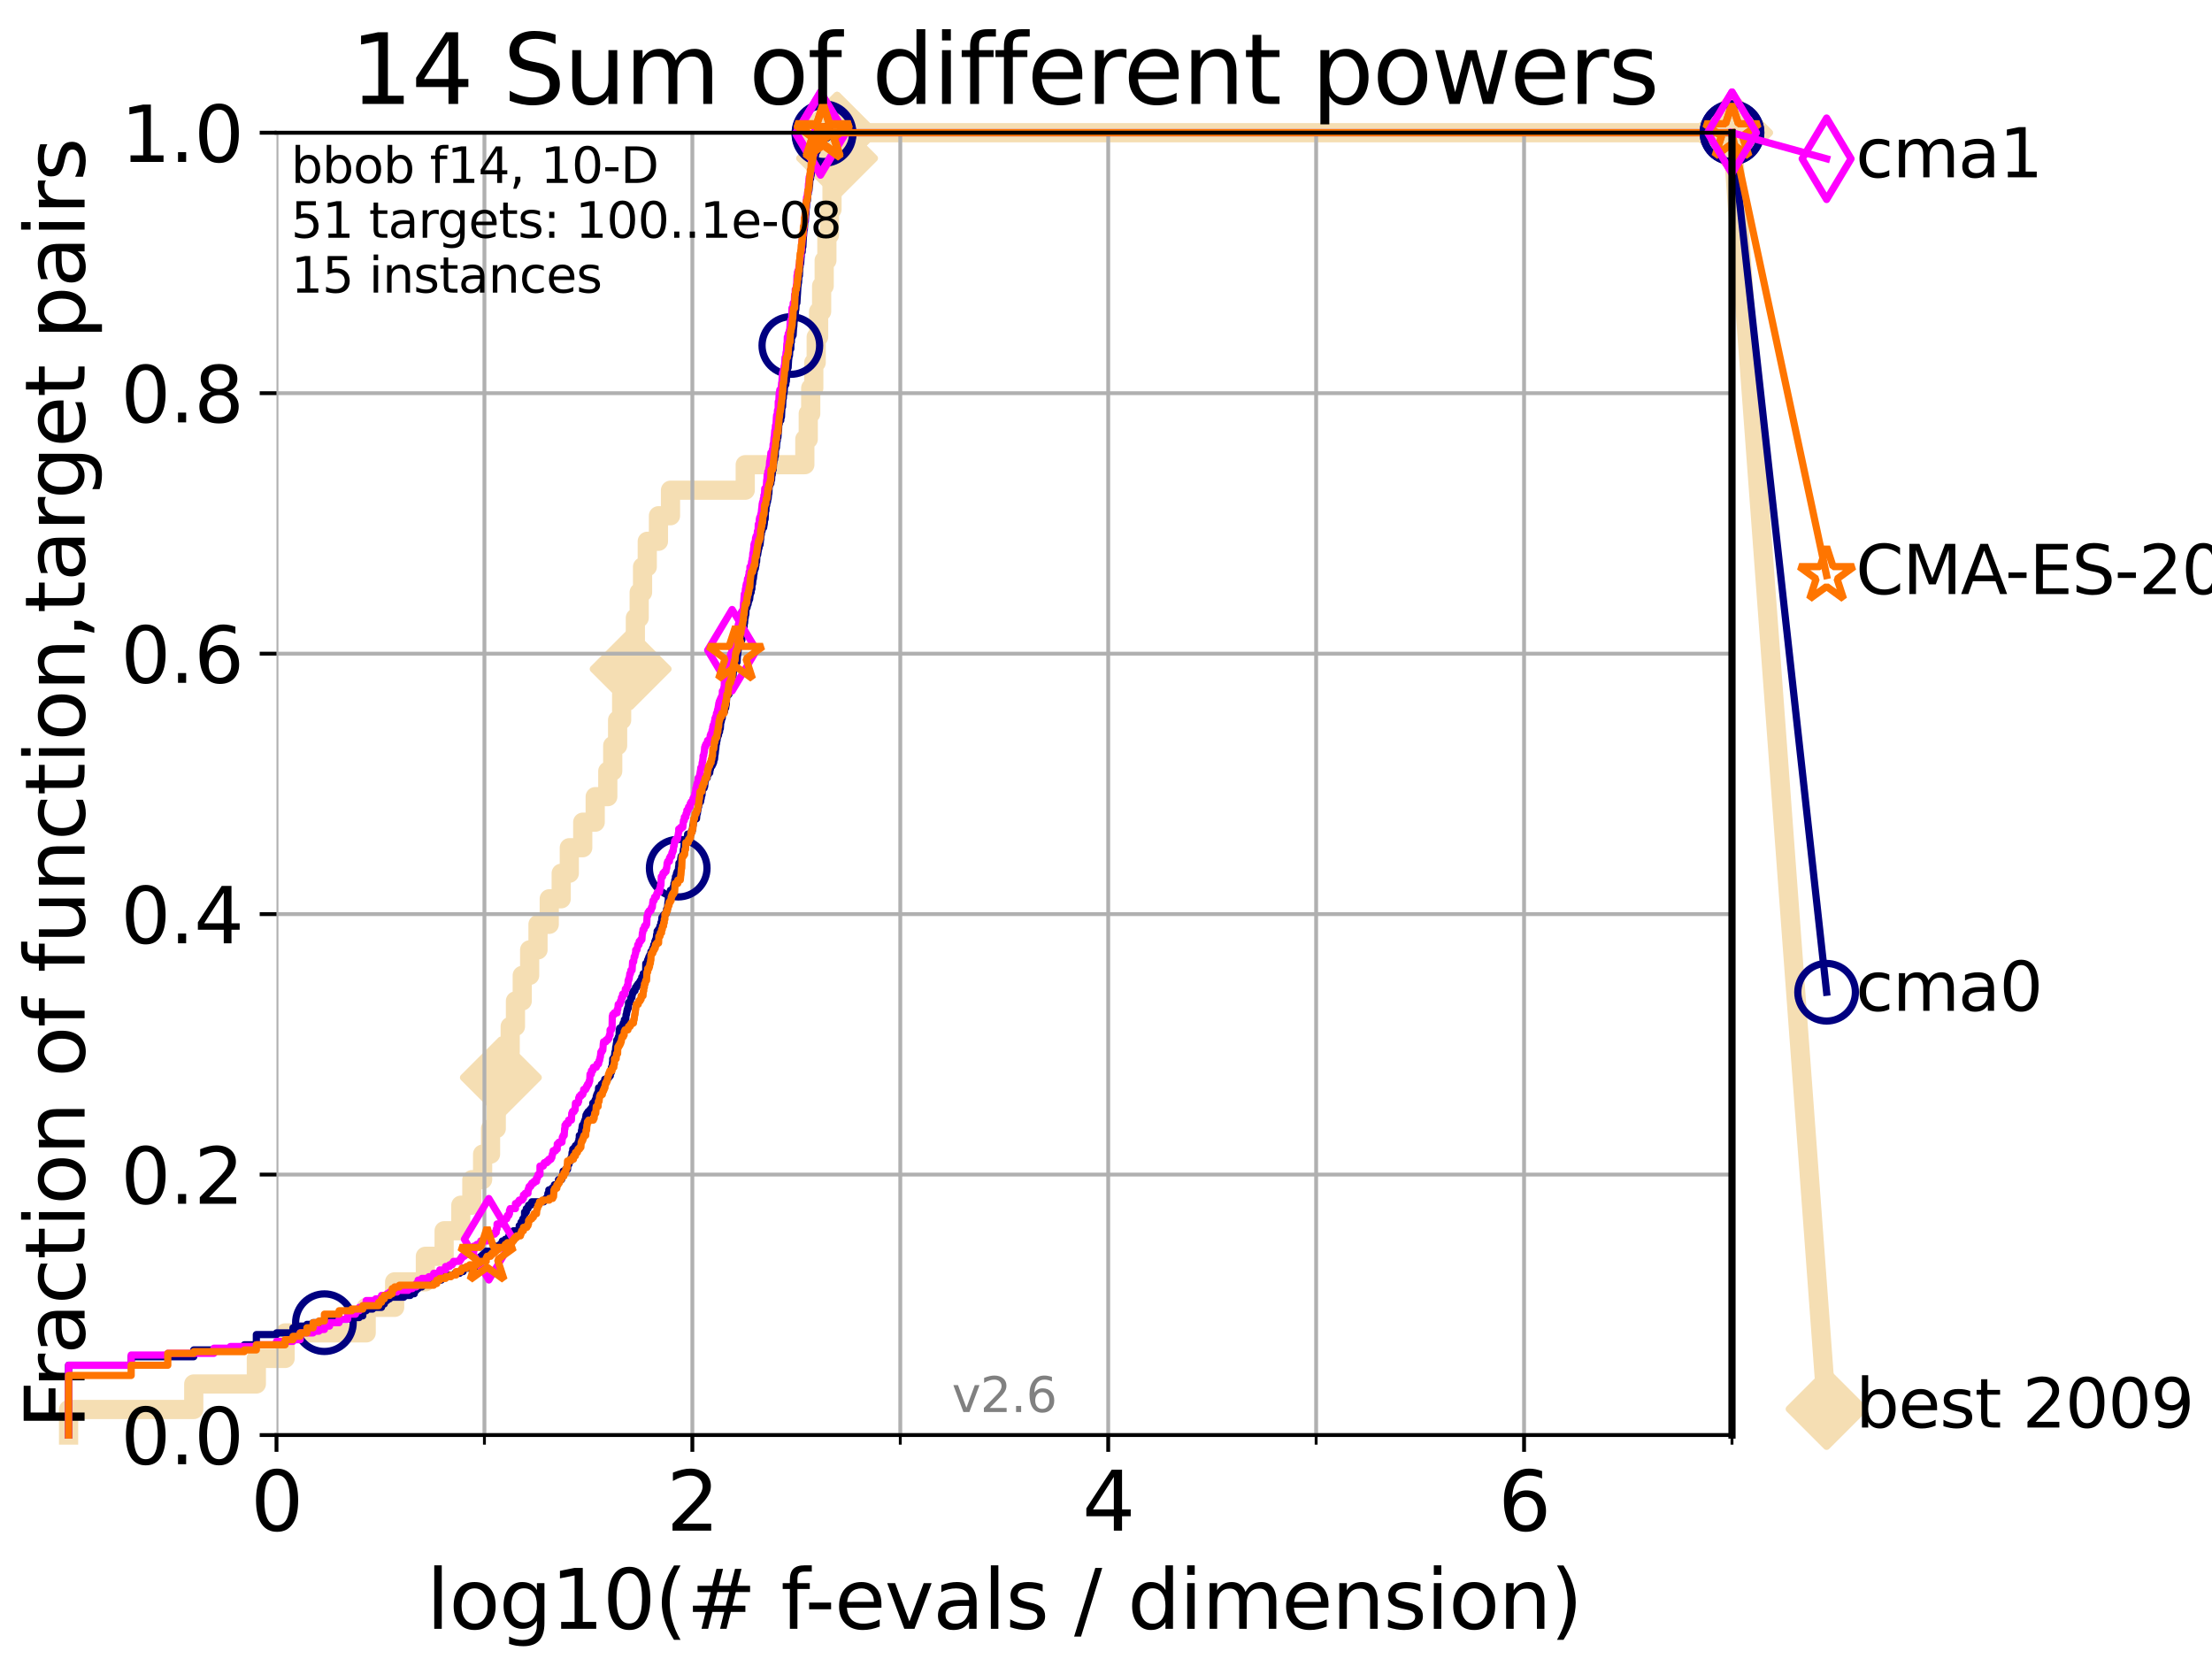 <?xml version="1.0" encoding="utf-8" standalone="no"?>
<!DOCTYPE svg PUBLIC "-//W3C//DTD SVG 1.1//EN"
  "http://www.w3.org/Graphics/SVG/1.1/DTD/svg11.dtd">
<svg xmlns:xlink="http://www.w3.org/1999/xlink" width="460.8pt" height="345.6pt" viewBox="0 0 460.8 345.6" xmlns="http://www.w3.org/2000/svg" version="1.1">
 <defs>
  <style type="text/css">*{stroke-linejoin: round; stroke-linecap: butt}</style>
 </defs>
 <g id="figure_1">
  <g id="patch_1">
   <path d="M 0 345.6 
L 460.8 345.6 
L 460.8 0 
L 0 0 
z
" style="fill: #ffffff"/>
  </g>
  <g id="axes_1">
   <g id="patch_2">
    <path d="M 57.6 298.944 
L 360.806 298.944 
L 360.806 27.648 
L 57.6 27.648 
z
" style="fill: #ffffff"/>
   </g>
   <g id="line2d_1">
    <path d="M 14.285 298.944 
L 14.285 293.624 
L 40.363 293.624 
L 40.363 288.305 
L 53.402 288.305 
L 53.402 282.985 
L 59.393 282.985 
L 59.393 277.666 
L 76.285 277.666 
L 76.285 272.346 
L 82.212 272.346 
L 82.212 267.027 
L 88.614 267.027 
L 88.614 261.707 
L 92.52 261.707 
L 92.52 256.388 
L 95.999 256.388 
L 95.999 251.068 
L 98.295 251.068 
L 98.295 245.749 
L 100.535 245.749 
L 100.535 240.429 
L 102.188 240.429 
L 102.188 235.11 
L 103.38 235.11 
L 103.38 229.79 
L 104.345 229.79 
L 104.345 224.471 
L 105.411 224.471 
L 105.411 219.151 
L 106.28 219.151 
L 106.28 213.832 
L 107.379 213.832 
L 107.379 208.512 
L 108.792 208.512 
L 108.792 203.192 
L 110.336 203.192 
L 110.336 197.873 
L 112.077 197.873 
L 112.077 192.553 
L 114.419 192.553 
L 114.419 187.234 
L 116.908 187.234 
L 116.908 181.914 
L 118.598 181.914 
L 118.598 176.595 
L 121.393 176.595 
L 121.393 171.275 
L 123.992 171.275 
L 123.992 165.956 
L 126.614 165.956 
L 126.614 160.636 
L 127.641 160.636 
L 127.641 155.317 
L 128.658 155.317 
L 128.658 149.997 
L 129.5 149.997 
L 129.5 144.678 
L 130.462 144.678 
L 130.462 139.358 
L 131.378 139.358 
L 131.378 134.039 
L 132.358 134.039 
L 132.358 128.719 
L 133.154 128.719 
L 133.154 123.4 
L 133.853 123.4 
L 133.853 118.08 
L 134.839 118.08 
L 134.839 112.76 
L 137.168 112.76 
L 137.168 107.441 
L 139.677 107.441 
L 139.677 102.121 
L 155.246 102.121 
L 155.246 96.802 
L 167.662 96.802 
L 167.662 91.482 
L 168.374 91.482 
L 168.374 86.163 
L 168.888 86.163 
L 168.888 80.843 
L 169.526 80.843 
L 169.526 75.524 
L 170.029 75.524 
L 170.029 70.204 
L 170.533 70.204 
L 170.533 64.885 
L 171.159 64.885 
L 171.159 59.565 
L 171.691 59.565 
L 171.691 54.246 
L 172.255 54.246 
L 172.255 48.926 
L 172.794 48.926 
L 172.794 43.607 
L 173.322 43.607 
L 173.322 38.287 
L 173.852 38.287 
L 173.852 32.968 
L 174.378 32.968 
L 174.378 27.648 
L 360.806 27.648 
" style="fill: none; stroke: #f5deb3; stroke-width: 4; stroke-linecap: square"/>
   </g>
   <g id="line2d_2">
    <defs>
     <path id="m62de714fd3" d="M -0 7.778 
L 7.778 0 
L 0 -7.778 
L -7.778 -0 
z
" style="stroke: #f5deb3; stroke-width: 1.5; stroke-linejoin: miter"/>
    </defs>
    <g>
     <use xlink:href="#m62de714fd3" x="104.345" y="224.471" style="fill: #f5deb3; stroke: #f5deb3; stroke-width: 1.5; stroke-linejoin: miter"/>
     <use xlink:href="#m62de714fd3" x="131.378" y="139.358" style="fill: #f5deb3; stroke: #f5deb3; stroke-width: 1.5; stroke-linejoin: miter"/>
     <use xlink:href="#m62de714fd3" x="174.378" y="32.968" style="fill: #f5deb3; stroke: #f5deb3; stroke-width: 1.5; stroke-linejoin: miter"/>
     <use xlink:href="#m62de714fd3" x="174.378" y="27.648" style="fill: #f5deb3; stroke: #f5deb3; stroke-width: 1.5; stroke-linejoin: miter"/>
     <use xlink:href="#m62de714fd3" x="174.378" y="27.648" style="fill: #f5deb3; stroke: #f5deb3; stroke-width: 1.5; stroke-linejoin: miter"/>
     <use xlink:href="#m62de714fd3" x="360.806" y="27.648" style="fill: #f5deb3; stroke: #f5deb3; stroke-width: 1.5; stroke-linejoin: miter"/>
    </g>
   </g>
   <g id="line2d_3">
    <path style="fill: none; stroke: #f5deb3; stroke-width: 4; stroke-linecap: square"/>
    <g/>
   </g>
   <g id="line2d_4">
    <path d="M 360.806 27.648 
L 380.515 293.518 
" style="fill: none; stroke: #f5deb3; stroke-width: 4; stroke-linecap: square"/>
    <g>
     <use xlink:href="#m62de714fd3" x="360.806" y="27.648" style="fill: #f5deb3; stroke: #f5deb3; stroke-width: 1.5; stroke-linejoin: miter"/>
     <use xlink:href="#m62de714fd3" x="380.515" y="293.518" style="fill: #f5deb3; stroke: #f5deb3; stroke-width: 1.5; stroke-linejoin: miter"/>
    </g>
   </g>
   <g id="matplotlib.axis_1">
    <g id="xtick_1">
     <g id="line2d_5">
      <path d="M 57.6 298.944 
L 57.6 27.648 
" clip-path="url(#p4644460804)" style="fill: none; stroke: #b0b0b0; stroke-width: 0.8; stroke-linecap: square"/>
     </g>
     <g id="line2d_6">
      <defs>
       <path id="ma785889924" d="M 0 0 
L 0 3.5 
" style="stroke: #000000; stroke-width: 0.8"/>
      </defs>
      <g>
       <use xlink:href="#ma785889924" x="57.6" y="298.944" style="stroke: #000000; stroke-width: 0.8"/>
      </g>
     </g>
     <g id="text_1">
      <!-- 0 -->
      <g transform="translate(52.192 318.861)scale(0.17 -0.17)">
       <defs>
        <path id="DejaVuSans-30" d="M 2034 4250 
Q 1547 4250 1301 3770 
Q 1056 3291 1056 2328 
Q 1056 1369 1301 889 
Q 1547 409 2034 409 
Q 2525 409 2770 889 
Q 3016 1369 3016 2328 
Q 3016 3291 2770 3770 
Q 2525 4250 2034 4250 
z
M 2034 4750 
Q 2819 4750 3233 4129 
Q 3647 3509 3647 2328 
Q 3647 1150 3233 529 
Q 2819 -91 2034 -91 
Q 1250 -91 836 529 
Q 422 1150 422 2328 
Q 422 3509 836 4129 
Q 1250 4750 2034 4750 
z
" transform="scale(0.016)"/>
       </defs>
       <use xlink:href="#DejaVuSans-30"/>
      </g>
     </g>
    </g>
    <g id="xtick_2">
     <g id="line2d_7">
      <path d="M 144.23 298.944 
L 144.23 27.648 
" clip-path="url(#p4644460804)" style="fill: none; stroke: #b0b0b0; stroke-width: 0.8; stroke-linecap: square"/>
     </g>
     <g id="line2d_8">
      <g>
       <use xlink:href="#ma785889924" x="144.23" y="298.944" style="stroke: #000000; stroke-width: 0.8"/>
      </g>
     </g>
     <g id="text_2">
      <!-- 2 -->
      <g transform="translate(138.822 318.861)scale(0.17 -0.17)">
       <defs>
        <path id="DejaVuSans-32" d="M 1228 531 
L 3431 531 
L 3431 0 
L 469 0 
L 469 531 
Q 828 903 1448 1529 
Q 2069 2156 2228 2338 
Q 2531 2678 2651 2914 
Q 2772 3150 2772 3378 
Q 2772 3750 2511 3984 
Q 2250 4219 1831 4219 
Q 1534 4219 1204 4116 
Q 875 4013 500 3803 
L 500 4441 
Q 881 4594 1212 4672 
Q 1544 4750 1819 4750 
Q 2544 4750 2975 4387 
Q 3406 4025 3406 3419 
Q 3406 3131 3298 2873 
Q 3191 2616 2906 2266 
Q 2828 2175 2409 1742 
Q 1991 1309 1228 531 
z
" transform="scale(0.016)"/>
       </defs>
       <use xlink:href="#DejaVuSans-32"/>
      </g>
     </g>
    </g>
    <g id="xtick_3">
     <g id="line2d_9">
      <path d="M 230.861 298.944 
L 230.861 27.648 
" clip-path="url(#p4644460804)" style="fill: none; stroke: #b0b0b0; stroke-width: 0.8; stroke-linecap: square"/>
     </g>
     <g id="line2d_10">
      <g>
       <use xlink:href="#ma785889924" x="230.861" y="298.944" style="stroke: #000000; stroke-width: 0.8"/>
      </g>
     </g>
     <g id="text_3">
      <!-- 4 -->
      <g transform="translate(225.453 318.861)scale(0.17 -0.17)">
       <defs>
        <path id="DejaVuSans-34" d="M 2419 4116 
L 825 1625 
L 2419 1625 
L 2419 4116 
z
M 2253 4666 
L 3047 4666 
L 3047 1625 
L 3713 1625 
L 3713 1100 
L 3047 1100 
L 3047 0 
L 2419 0 
L 2419 1100 
L 313 1100 
L 313 1709 
L 2253 4666 
z
" transform="scale(0.016)"/>
       </defs>
       <use xlink:href="#DejaVuSans-34"/>
      </g>
     </g>
    </g>
    <g id="xtick_4">
     <g id="line2d_11">
      <path d="M 317.491 298.944 
L 317.491 27.648 
" clip-path="url(#p4644460804)" style="fill: none; stroke: #b0b0b0; stroke-width: 0.8; stroke-linecap: square"/>
     </g>
     <g id="line2d_12">
      <g>
       <use xlink:href="#ma785889924" x="317.491" y="298.944" style="stroke: #000000; stroke-width: 0.8"/>
      </g>
     </g>
     <g id="text_4">
      <!-- 6 -->
      <g transform="translate(312.083 318.861)scale(0.17 -0.17)">
       <defs>
        <path id="DejaVuSans-36" d="M 2113 2584 
Q 1688 2584 1439 2293 
Q 1191 2003 1191 1497 
Q 1191 994 1439 701 
Q 1688 409 2113 409 
Q 2538 409 2786 701 
Q 3034 994 3034 1497 
Q 3034 2003 2786 2293 
Q 2538 2584 2113 2584 
z
M 3366 4563 
L 3366 3988 
Q 3128 4100 2886 4159 
Q 2644 4219 2406 4219 
Q 1781 4219 1451 3797 
Q 1122 3375 1075 2522 
Q 1259 2794 1537 2939 
Q 1816 3084 2150 3084 
Q 2853 3084 3261 2657 
Q 3669 2231 3669 1497 
Q 3669 778 3244 343 
Q 2819 -91 2113 -91 
Q 1303 -91 875 529 
Q 447 1150 447 2328 
Q 447 3434 972 4092 
Q 1497 4750 2381 4750 
Q 2619 4750 2861 4703 
Q 3103 4656 3366 4563 
z
" transform="scale(0.016)"/>
       </defs>
       <use xlink:href="#DejaVuSans-36"/>
      </g>
     </g>
    </g>
    <g id="xtick_5">
     <g id="line2d_13">
      <path d="M 100.915 298.944 
L 100.915 27.648 
" clip-path="url(#p4644460804)" style="fill: none; stroke: #b0b0b0; stroke-width: 0.8; stroke-linecap: square"/>
     </g>
     <g id="line2d_14">
      <defs>
       <path id="me95408cb94" d="M 0 0 
L 0 2 
" style="stroke: #000000; stroke-width: 0.6"/>
      </defs>
      <g>
       <use xlink:href="#me95408cb94" x="100.915" y="298.944" style="stroke: #000000; stroke-width: 0.6"/>
      </g>
     </g>
    </g>
    <g id="xtick_6">
     <g id="line2d_15">
      <path d="M 187.546 298.944 
L 187.546 27.648 
" clip-path="url(#p4644460804)" style="fill: none; stroke: #b0b0b0; stroke-width: 0.8; stroke-linecap: square"/>
     </g>
     <g id="line2d_16">
      <g>
       <use xlink:href="#me95408cb94" x="187.546" y="298.944" style="stroke: #000000; stroke-width: 0.6"/>
      </g>
     </g>
    </g>
    <g id="xtick_7">
     <g id="line2d_17">
      <path d="M 274.176 298.944 
L 274.176 27.648 
" clip-path="url(#p4644460804)" style="fill: none; stroke: #b0b0b0; stroke-width: 0.8; stroke-linecap: square"/>
     </g>
     <g id="line2d_18">
      <g>
       <use xlink:href="#me95408cb94" x="274.176" y="298.944" style="stroke: #000000; stroke-width: 0.6"/>
      </g>
     </g>
    </g>
    <g id="xtick_8">
     <g id="line2d_19">
      <path d="M 360.806 298.944 
L 360.806 27.648 
" clip-path="url(#p4644460804)" style="fill: none; stroke: #b0b0b0; stroke-width: 0.8; stroke-linecap: square"/>
     </g>
     <g id="line2d_20">
      <g>
       <use xlink:href="#me95408cb94" x="360.806" y="298.944" style="stroke: #000000; stroke-width: 0.6"/>
      </g>
     </g>
    </g>
    <g id="text_5">
     <!-- log10(# f-evals / dimension) -->
     <g transform="translate(88.823 339.314)scale(0.17 -0.17)">
      <defs>
       <path id="DejaVuSans-6c" d="M 603 4863 
L 1178 4863 
L 1178 0 
L 603 0 
L 603 4863 
z
" transform="scale(0.016)"/>
       <path id="DejaVuSans-6f" d="M 1959 3097 
Q 1497 3097 1228 2736 
Q 959 2375 959 1747 
Q 959 1119 1226 758 
Q 1494 397 1959 397 
Q 2419 397 2687 759 
Q 2956 1122 2956 1747 
Q 2956 2369 2687 2733 
Q 2419 3097 1959 3097 
z
M 1959 3584 
Q 2709 3584 3137 3096 
Q 3566 2609 3566 1747 
Q 3566 888 3137 398 
Q 2709 -91 1959 -91 
Q 1206 -91 779 398 
Q 353 888 353 1747 
Q 353 2609 779 3096 
Q 1206 3584 1959 3584 
z
" transform="scale(0.016)"/>
       <path id="DejaVuSans-67" d="M 2906 1791 
Q 2906 2416 2648 2759 
Q 2391 3103 1925 3103 
Q 1463 3103 1205 2759 
Q 947 2416 947 1791 
Q 947 1169 1205 825 
Q 1463 481 1925 481 
Q 2391 481 2648 825 
Q 2906 1169 2906 1791 
z
M 3481 434 
Q 3481 -459 3084 -895 
Q 2688 -1331 1869 -1331 
Q 1566 -1331 1297 -1286 
Q 1028 -1241 775 -1147 
L 775 -588 
Q 1028 -725 1275 -790 
Q 1522 -856 1778 -856 
Q 2344 -856 2625 -561 
Q 2906 -266 2906 331 
L 2906 616 
Q 2728 306 2450 153 
Q 2172 0 1784 0 
Q 1141 0 747 490 
Q 353 981 353 1791 
Q 353 2603 747 3093 
Q 1141 3584 1784 3584 
Q 2172 3584 2450 3431 
Q 2728 3278 2906 2969 
L 2906 3500 
L 3481 3500 
L 3481 434 
z
" transform="scale(0.016)"/>
       <path id="DejaVuSans-31" d="M 794 531 
L 1825 531 
L 1825 4091 
L 703 3866 
L 703 4441 
L 1819 4666 
L 2450 4666 
L 2450 531 
L 3481 531 
L 3481 0 
L 794 0 
L 794 531 
z
" transform="scale(0.016)"/>
       <path id="DejaVuSans-28" d="M 1984 4856 
Q 1566 4138 1362 3434 
Q 1159 2731 1159 2009 
Q 1159 1288 1364 580 
Q 1569 -128 1984 -844 
L 1484 -844 
Q 1016 -109 783 600 
Q 550 1309 550 2009 
Q 550 2706 781 3412 
Q 1013 4119 1484 4856 
L 1984 4856 
z
" transform="scale(0.016)"/>
       <path id="DejaVuSans-23" d="M 3272 2816 
L 2363 2816 
L 2100 1772 
L 3016 1772 
L 3272 2816 
z
M 2803 4594 
L 2478 3297 
L 3391 3297 
L 3719 4594 
L 4219 4594 
L 3897 3297 
L 4872 3297 
L 4872 2816 
L 3775 2816 
L 3519 1772 
L 4513 1772 
L 4513 1294 
L 3397 1294 
L 3072 0 
L 2572 0 
L 2894 1294 
L 1978 1294 
L 1656 0 
L 1153 0 
L 1478 1294 
L 494 1294 
L 494 1772 
L 1594 1772 
L 1856 2816 
L 850 2816 
L 850 3297 
L 1978 3297 
L 2297 4594 
L 2803 4594 
z
" transform="scale(0.016)"/>
       <path id="DejaVuSans-20" transform="scale(0.016)"/>
       <path id="DejaVuSans-66" d="M 2375 4863 
L 2375 4384 
L 1825 4384 
Q 1516 4384 1395 4259 
Q 1275 4134 1275 3809 
L 1275 3500 
L 2222 3500 
L 2222 3053 
L 1275 3053 
L 1275 0 
L 697 0 
L 697 3053 
L 147 3053 
L 147 3500 
L 697 3500 
L 697 3744 
Q 697 4328 969 4595 
Q 1241 4863 1831 4863 
L 2375 4863 
z
" transform="scale(0.016)"/>
       <path id="DejaVuSans-2d" d="M 313 2009 
L 1997 2009 
L 1997 1497 
L 313 1497 
L 313 2009 
z
" transform="scale(0.016)"/>
       <path id="DejaVuSans-65" d="M 3597 1894 
L 3597 1613 
L 953 1613 
Q 991 1019 1311 708 
Q 1631 397 2203 397 
Q 2534 397 2845 478 
Q 3156 559 3463 722 
L 3463 178 
Q 3153 47 2828 -22 
Q 2503 -91 2169 -91 
Q 1331 -91 842 396 
Q 353 884 353 1716 
Q 353 2575 817 3079 
Q 1281 3584 2069 3584 
Q 2775 3584 3186 3129 
Q 3597 2675 3597 1894 
z
M 3022 2063 
Q 3016 2534 2758 2815 
Q 2500 3097 2075 3097 
Q 1594 3097 1305 2825 
Q 1016 2553 972 2059 
L 3022 2063 
z
" transform="scale(0.016)"/>
       <path id="DejaVuSans-76" d="M 191 3500 
L 800 3500 
L 1894 563 
L 2988 3500 
L 3597 3500 
L 2284 0 
L 1503 0 
L 191 3500 
z
" transform="scale(0.016)"/>
       <path id="DejaVuSans-61" d="M 2194 1759 
Q 1497 1759 1228 1600 
Q 959 1441 959 1056 
Q 959 750 1161 570 
Q 1363 391 1709 391 
Q 2188 391 2477 730 
Q 2766 1069 2766 1631 
L 2766 1759 
L 2194 1759 
z
M 3341 1997 
L 3341 0 
L 2766 0 
L 2766 531 
Q 2569 213 2275 61 
Q 1981 -91 1556 -91 
Q 1019 -91 701 211 
Q 384 513 384 1019 
Q 384 1609 779 1909 
Q 1175 2209 1959 2209 
L 2766 2209 
L 2766 2266 
Q 2766 2663 2505 2880 
Q 2244 3097 1772 3097 
Q 1472 3097 1187 3025 
Q 903 2953 641 2809 
L 641 3341 
Q 956 3463 1253 3523 
Q 1550 3584 1831 3584 
Q 2591 3584 2966 3190 
Q 3341 2797 3341 1997 
z
" transform="scale(0.016)"/>
       <path id="DejaVuSans-73" d="M 2834 3397 
L 2834 2853 
Q 2591 2978 2328 3040 
Q 2066 3103 1784 3103 
Q 1356 3103 1142 2972 
Q 928 2841 928 2578 
Q 928 2378 1081 2264 
Q 1234 2150 1697 2047 
L 1894 2003 
Q 2506 1872 2764 1633 
Q 3022 1394 3022 966 
Q 3022 478 2636 193 
Q 2250 -91 1575 -91 
Q 1294 -91 989 -36 
Q 684 19 347 128 
L 347 722 
Q 666 556 975 473 
Q 1284 391 1588 391 
Q 1994 391 2212 530 
Q 2431 669 2431 922 
Q 2431 1156 2273 1281 
Q 2116 1406 1581 1522 
L 1381 1569 
Q 847 1681 609 1914 
Q 372 2147 372 2553 
Q 372 3047 722 3315 
Q 1072 3584 1716 3584 
Q 2034 3584 2315 3537 
Q 2597 3491 2834 3397 
z
" transform="scale(0.016)"/>
       <path id="DejaVuSans-2f" d="M 1625 4666 
L 2156 4666 
L 531 -594 
L 0 -594 
L 1625 4666 
z
" transform="scale(0.016)"/>
       <path id="DejaVuSans-64" d="M 2906 2969 
L 2906 4863 
L 3481 4863 
L 3481 0 
L 2906 0 
L 2906 525 
Q 2725 213 2448 61 
Q 2172 -91 1784 -91 
Q 1150 -91 751 415 
Q 353 922 353 1747 
Q 353 2572 751 3078 
Q 1150 3584 1784 3584 
Q 2172 3584 2448 3432 
Q 2725 3281 2906 2969 
z
M 947 1747 
Q 947 1113 1208 752 
Q 1469 391 1925 391 
Q 2381 391 2643 752 
Q 2906 1113 2906 1747 
Q 2906 2381 2643 2742 
Q 2381 3103 1925 3103 
Q 1469 3103 1208 2742 
Q 947 2381 947 1747 
z
" transform="scale(0.016)"/>
       <path id="DejaVuSans-69" d="M 603 3500 
L 1178 3500 
L 1178 0 
L 603 0 
L 603 3500 
z
M 603 4863 
L 1178 4863 
L 1178 4134 
L 603 4134 
L 603 4863 
z
" transform="scale(0.016)"/>
       <path id="DejaVuSans-6d" d="M 3328 2828 
Q 3544 3216 3844 3400 
Q 4144 3584 4550 3584 
Q 5097 3584 5394 3201 
Q 5691 2819 5691 2113 
L 5691 0 
L 5113 0 
L 5113 2094 
Q 5113 2597 4934 2840 
Q 4756 3084 4391 3084 
Q 3944 3084 3684 2787 
Q 3425 2491 3425 1978 
L 3425 0 
L 2847 0 
L 2847 2094 
Q 2847 2600 2669 2842 
Q 2491 3084 2119 3084 
Q 1678 3084 1418 2786 
Q 1159 2488 1159 1978 
L 1159 0 
L 581 0 
L 581 3500 
L 1159 3500 
L 1159 2956 
Q 1356 3278 1631 3431 
Q 1906 3584 2284 3584 
Q 2666 3584 2933 3390 
Q 3200 3197 3328 2828 
z
" transform="scale(0.016)"/>
       <path id="DejaVuSans-6e" d="M 3513 2113 
L 3513 0 
L 2938 0 
L 2938 2094 
Q 2938 2591 2744 2837 
Q 2550 3084 2163 3084 
Q 1697 3084 1428 2787 
Q 1159 2491 1159 1978 
L 1159 0 
L 581 0 
L 581 3500 
L 1159 3500 
L 1159 2956 
Q 1366 3272 1645 3428 
Q 1925 3584 2291 3584 
Q 2894 3584 3203 3211 
Q 3513 2838 3513 2113 
z
" transform="scale(0.016)"/>
       <path id="DejaVuSans-29" d="M 513 4856 
L 1013 4856 
Q 1481 4119 1714 3412 
Q 1947 2706 1947 2009 
Q 1947 1309 1714 600 
Q 1481 -109 1013 -844 
L 513 -844 
Q 928 -128 1133 580 
Q 1338 1288 1338 2009 
Q 1338 2731 1133 3434 
Q 928 4138 513 4856 
z
" transform="scale(0.016)"/>
      </defs>
      <use xlink:href="#DejaVuSans-6c"/>
      <use xlink:href="#DejaVuSans-6f" x="27.783"/>
      <use xlink:href="#DejaVuSans-67" x="88.965"/>
      <use xlink:href="#DejaVuSans-31" x="152.441"/>
      <use xlink:href="#DejaVuSans-30" x="216.064"/>
      <use xlink:href="#DejaVuSans-28" x="279.688"/>
      <use xlink:href="#DejaVuSans-23" x="318.701"/>
      <use xlink:href="#DejaVuSans-20" x="402.49"/>
      <use xlink:href="#DejaVuSans-66" x="434.277"/>
      <use xlink:href="#DejaVuSans-2d" x="463.982"/>
      <use xlink:href="#DejaVuSans-65" x="500.066"/>
      <use xlink:href="#DejaVuSans-76" x="561.59"/>
      <use xlink:href="#DejaVuSans-61" x="620.77"/>
      <use xlink:href="#DejaVuSans-6c" x="682.049"/>
      <use xlink:href="#DejaVuSans-73" x="709.832"/>
      <use xlink:href="#DejaVuSans-20" x="761.932"/>
      <use xlink:href="#DejaVuSans-2f" x="793.719"/>
      <use xlink:href="#DejaVuSans-20" x="827.41"/>
      <use xlink:href="#DejaVuSans-64" x="859.197"/>
      <use xlink:href="#DejaVuSans-69" x="922.674"/>
      <use xlink:href="#DejaVuSans-6d" x="950.457"/>
      <use xlink:href="#DejaVuSans-65" x="1047.869"/>
      <use xlink:href="#DejaVuSans-6e" x="1109.393"/>
      <use xlink:href="#DejaVuSans-73" x="1172.771"/>
      <use xlink:href="#DejaVuSans-69" x="1224.871"/>
      <use xlink:href="#DejaVuSans-6f" x="1252.654"/>
      <use xlink:href="#DejaVuSans-6e" x="1313.836"/>
      <use xlink:href="#DejaVuSans-29" x="1377.215"/>
     </g>
    </g>
   </g>
   <g id="matplotlib.axis_2">
    <g id="ytick_1">
     <g id="line2d_21">
      <path d="M 57.6 298.944 
L 360.806 298.944 
" clip-path="url(#p4644460804)" style="fill: none; stroke: #b0b0b0; stroke-width: 0.8; stroke-linecap: square"/>
     </g>
     <g id="line2d_22">
      <defs>
       <path id="m791d8a5fff" d="M 0 0 
L -3.5 0 
" style="stroke: #000000; stroke-width: 0.8"/>
      </defs>
      <g>
       <use xlink:href="#m791d8a5fff" x="57.6" y="298.944" style="stroke: #000000; stroke-width: 0.8"/>
      </g>
     </g>
     <g id="text_6">
      <!-- 0.0 -->
      <g transform="translate(25.155 305.023)scale(0.16 -0.16)">
       <defs>
        <path id="DejaVuSans-2e" d="M 684 794 
L 1344 794 
L 1344 0 
L 684 0 
L 684 794 
z
" transform="scale(0.016)"/>
       </defs>
       <use xlink:href="#DejaVuSans-30"/>
       <use xlink:href="#DejaVuSans-2e" x="63.623"/>
       <use xlink:href="#DejaVuSans-30" x="95.41"/>
      </g>
     </g>
    </g>
    <g id="ytick_2">
     <g id="line2d_23">
      <path d="M 57.6 244.685 
L 360.806 244.685 
" clip-path="url(#p4644460804)" style="fill: none; stroke: #b0b0b0; stroke-width: 0.8; stroke-linecap: square"/>
     </g>
     <g id="line2d_24">
      <g>
       <use xlink:href="#m791d8a5fff" x="57.6" y="244.685" style="stroke: #000000; stroke-width: 0.8"/>
      </g>
     </g>
     <g id="text_7">
      <!-- 0.2 -->
      <g transform="translate(25.155 250.764)scale(0.16 -0.16)">
       <use xlink:href="#DejaVuSans-30"/>
       <use xlink:href="#DejaVuSans-2e" x="63.623"/>
       <use xlink:href="#DejaVuSans-32" x="95.41"/>
      </g>
     </g>
    </g>
    <g id="ytick_3">
     <g id="line2d_25">
      <path d="M 57.6 190.426 
L 360.806 190.426 
" clip-path="url(#p4644460804)" style="fill: none; stroke: #b0b0b0; stroke-width: 0.8; stroke-linecap: square"/>
     </g>
     <g id="line2d_26">
      <g>
       <use xlink:href="#m791d8a5fff" x="57.6" y="190.426" style="stroke: #000000; stroke-width: 0.8"/>
      </g>
     </g>
     <g id="text_8">
      <!-- 0.4 -->
      <g transform="translate(25.155 196.504)scale(0.16 -0.16)">
       <use xlink:href="#DejaVuSans-30"/>
       <use xlink:href="#DejaVuSans-2e" x="63.623"/>
       <use xlink:href="#DejaVuSans-34" x="95.41"/>
      </g>
     </g>
    </g>
    <g id="ytick_4">
     <g id="line2d_27">
      <path d="M 57.6 136.166 
L 360.806 136.166 
" clip-path="url(#p4644460804)" style="fill: none; stroke: #b0b0b0; stroke-width: 0.8; stroke-linecap: square"/>
     </g>
     <g id="line2d_28">
      <g>
       <use xlink:href="#m791d8a5fff" x="57.6" y="136.166" style="stroke: #000000; stroke-width: 0.8"/>
      </g>
     </g>
     <g id="text_9">
      <!-- 0.6 -->
      <g transform="translate(25.155 142.245)scale(0.16 -0.16)">
       <use xlink:href="#DejaVuSans-30"/>
       <use xlink:href="#DejaVuSans-2e" x="63.623"/>
       <use xlink:href="#DejaVuSans-36" x="95.41"/>
      </g>
     </g>
    </g>
    <g id="ytick_5">
     <g id="line2d_29">
      <path d="M 57.6 81.907 
L 360.806 81.907 
" clip-path="url(#p4644460804)" style="fill: none; stroke: #b0b0b0; stroke-width: 0.8; stroke-linecap: square"/>
     </g>
     <g id="line2d_30">
      <g>
       <use xlink:href="#m791d8a5fff" x="57.6" y="81.907" style="stroke: #000000; stroke-width: 0.8"/>
      </g>
     </g>
     <g id="text_10">
      <!-- 0.8 -->
      <g transform="translate(25.155 87.986)scale(0.16 -0.16)">
       <defs>
        <path id="DejaVuSans-38" d="M 2034 2216 
Q 1584 2216 1326 1975 
Q 1069 1734 1069 1313 
Q 1069 891 1326 650 
Q 1584 409 2034 409 
Q 2484 409 2743 651 
Q 3003 894 3003 1313 
Q 3003 1734 2745 1975 
Q 2488 2216 2034 2216 
z
M 1403 2484 
Q 997 2584 770 2862 
Q 544 3141 544 3541 
Q 544 4100 942 4425 
Q 1341 4750 2034 4750 
Q 2731 4750 3128 4425 
Q 3525 4100 3525 3541 
Q 3525 3141 3298 2862 
Q 3072 2584 2669 2484 
Q 3125 2378 3379 2068 
Q 3634 1759 3634 1313 
Q 3634 634 3220 271 
Q 2806 -91 2034 -91 
Q 1263 -91 848 271 
Q 434 634 434 1313 
Q 434 1759 690 2068 
Q 947 2378 1403 2484 
z
M 1172 3481 
Q 1172 3119 1398 2916 
Q 1625 2713 2034 2713 
Q 2441 2713 2670 2916 
Q 2900 3119 2900 3481 
Q 2900 3844 2670 4047 
Q 2441 4250 2034 4250 
Q 1625 4250 1398 4047 
Q 1172 3844 1172 3481 
z
" transform="scale(0.016)"/>
       </defs>
       <use xlink:href="#DejaVuSans-30"/>
       <use xlink:href="#DejaVuSans-2e" x="63.623"/>
       <use xlink:href="#DejaVuSans-38" x="95.41"/>
      </g>
     </g>
    </g>
    <g id="ytick_6">
     <g id="line2d_31">
      <path d="M 57.6 27.648 
L 360.806 27.648 
" clip-path="url(#p4644460804)" style="fill: none; stroke: #b0b0b0; stroke-width: 0.8; stroke-linecap: square"/>
     </g>
     <g id="line2d_32">
      <g>
       <use xlink:href="#m791d8a5fff" x="57.6" y="27.648" style="stroke: #000000; stroke-width: 0.8"/>
      </g>
     </g>
     <g id="text_11">
      <!-- 1.0 -->
      <g transform="translate(25.155 33.727)scale(0.16 -0.16)">
       <use xlink:href="#DejaVuSans-31"/>
       <use xlink:href="#DejaVuSans-2e" x="63.623"/>
       <use xlink:href="#DejaVuSans-30" x="95.41"/>
      </g>
     </g>
    </g>
    <g id="text_12">
     <!-- Fraction of function,target pairs -->
     <g transform="translate(17.62 297.681)rotate(-90)scale(0.17 -0.17)">
      <defs>
       <path id="DejaVuSans-46" d="M 628 4666 
L 3309 4666 
L 3309 4134 
L 1259 4134 
L 1259 2759 
L 3109 2759 
L 3109 2228 
L 1259 2228 
L 1259 0 
L 628 0 
L 628 4666 
z
" transform="scale(0.016)"/>
       <path id="DejaVuSans-72" d="M 2631 2963 
Q 2534 3019 2420 3045 
Q 2306 3072 2169 3072 
Q 1681 3072 1420 2755 
Q 1159 2438 1159 1844 
L 1159 0 
L 581 0 
L 581 3500 
L 1159 3500 
L 1159 2956 
Q 1341 3275 1631 3429 
Q 1922 3584 2338 3584 
Q 2397 3584 2469 3576 
Q 2541 3569 2628 3553 
L 2631 2963 
z
" transform="scale(0.016)"/>
       <path id="DejaVuSans-63" d="M 3122 3366 
L 3122 2828 
Q 2878 2963 2633 3030 
Q 2388 3097 2138 3097 
Q 1578 3097 1268 2742 
Q 959 2388 959 1747 
Q 959 1106 1268 751 
Q 1578 397 2138 397 
Q 2388 397 2633 464 
Q 2878 531 3122 666 
L 3122 134 
Q 2881 22 2623 -34 
Q 2366 -91 2075 -91 
Q 1284 -91 818 406 
Q 353 903 353 1747 
Q 353 2603 823 3093 
Q 1294 3584 2113 3584 
Q 2378 3584 2631 3529 
Q 2884 3475 3122 3366 
z
" transform="scale(0.016)"/>
       <path id="DejaVuSans-74" d="M 1172 4494 
L 1172 3500 
L 2356 3500 
L 2356 3053 
L 1172 3053 
L 1172 1153 
Q 1172 725 1289 603 
Q 1406 481 1766 481 
L 2356 481 
L 2356 0 
L 1766 0 
Q 1100 0 847 248 
Q 594 497 594 1153 
L 594 3053 
L 172 3053 
L 172 3500 
L 594 3500 
L 594 4494 
L 1172 4494 
z
" transform="scale(0.016)"/>
       <path id="DejaVuSans-75" d="M 544 1381 
L 544 3500 
L 1119 3500 
L 1119 1403 
Q 1119 906 1312 657 
Q 1506 409 1894 409 
Q 2359 409 2629 706 
Q 2900 1003 2900 1516 
L 2900 3500 
L 3475 3500 
L 3475 0 
L 2900 0 
L 2900 538 
Q 2691 219 2414 64 
Q 2138 -91 1772 -91 
Q 1169 -91 856 284 
Q 544 659 544 1381 
z
M 1991 3584 
L 1991 3584 
z
" transform="scale(0.016)"/>
       <path id="DejaVuSans-2c" d="M 750 794 
L 1409 794 
L 1409 256 
L 897 -744 
L 494 -744 
L 750 256 
L 750 794 
z
" transform="scale(0.016)"/>
       <path id="DejaVuSans-70" d="M 1159 525 
L 1159 -1331 
L 581 -1331 
L 581 3500 
L 1159 3500 
L 1159 2969 
Q 1341 3281 1617 3432 
Q 1894 3584 2278 3584 
Q 2916 3584 3314 3078 
Q 3713 2572 3713 1747 
Q 3713 922 3314 415 
Q 2916 -91 2278 -91 
Q 1894 -91 1617 61 
Q 1341 213 1159 525 
z
M 3116 1747 
Q 3116 2381 2855 2742 
Q 2594 3103 2138 3103 
Q 1681 3103 1420 2742 
Q 1159 2381 1159 1747 
Q 1159 1113 1420 752 
Q 1681 391 2138 391 
Q 2594 391 2855 752 
Q 3116 1113 3116 1747 
z
" transform="scale(0.016)"/>
      </defs>
      <use xlink:href="#DejaVuSans-46"/>
      <use xlink:href="#DejaVuSans-72" x="50.27"/>
      <use xlink:href="#DejaVuSans-61" x="91.383"/>
      <use xlink:href="#DejaVuSans-63" x="152.662"/>
      <use xlink:href="#DejaVuSans-74" x="207.643"/>
      <use xlink:href="#DejaVuSans-69" x="246.852"/>
      <use xlink:href="#DejaVuSans-6f" x="274.635"/>
      <use xlink:href="#DejaVuSans-6e" x="335.816"/>
      <use xlink:href="#DejaVuSans-20" x="399.195"/>
      <use xlink:href="#DejaVuSans-6f" x="430.982"/>
      <use xlink:href="#DejaVuSans-66" x="492.164"/>
      <use xlink:href="#DejaVuSans-20" x="527.369"/>
      <use xlink:href="#DejaVuSans-66" x="559.156"/>
      <use xlink:href="#DejaVuSans-75" x="594.361"/>
      <use xlink:href="#DejaVuSans-6e" x="657.74"/>
      <use xlink:href="#DejaVuSans-63" x="721.119"/>
      <use xlink:href="#DejaVuSans-74" x="776.1"/>
      <use xlink:href="#DejaVuSans-69" x="815.309"/>
      <use xlink:href="#DejaVuSans-6f" x="843.092"/>
      <use xlink:href="#DejaVuSans-6e" x="904.273"/>
      <use xlink:href="#DejaVuSans-2c" x="967.652"/>
      <use xlink:href="#DejaVuSans-74" x="999.439"/>
      <use xlink:href="#DejaVuSans-61" x="1038.648"/>
      <use xlink:href="#DejaVuSans-72" x="1099.928"/>
      <use xlink:href="#DejaVuSans-67" x="1139.291"/>
      <use xlink:href="#DejaVuSans-65" x="1202.768"/>
      <use xlink:href="#DejaVuSans-74" x="1264.291"/>
      <use xlink:href="#DejaVuSans-20" x="1303.5"/>
      <use xlink:href="#DejaVuSans-70" x="1335.287"/>
      <use xlink:href="#DejaVuSans-61" x="1398.764"/>
      <use xlink:href="#DejaVuSans-69" x="1460.043"/>
      <use xlink:href="#DejaVuSans-72" x="1487.826"/>
      <use xlink:href="#DejaVuSans-73" x="1528.939"/>
     </g>
    </g>
   </g>
   <g id="line2d_33">
    <defs>
     <path id="m25b2a087a5" d="M 0 1.5 
C 0.398 1.5 0.779 1.342 1.061 1.061 
C 1.342 0.779 1.5 0.398 1.5 0 
C 1.5 -0.398 1.342 -0.779 1.061 -1.061 
C 0.779 -1.342 0.398 -1.5 0 -1.5 
C -0.398 -1.5 -0.779 -1.342 -1.061 -1.061 
C -1.342 -0.779 -1.5 -0.398 -1.5 0 
C -1.5 0.398 -1.342 0.779 -1.061 1.061 
C -0.779 1.342 -0.398 1.5 0 1.5 
z
" style="stroke: #f5deb3"/>
    </defs>
    <g>
     <use xlink:href="#m25b2a087a5" x="174.378" y="27.648" style="fill: #f5deb3; stroke: #f5deb3"/>
     <use xlink:href="#m25b2a087a5" x="174.378" y="27.648" style="fill: #f5deb3; stroke: #f5deb3"/>
    </g>
   </g>
   <g id="line2d_34">
    <defs>
     <path id="m070272a709" d="M 0 1.5 
C 0.398 1.5 0.779 1.342 1.061 1.061 
C 1.342 0.779 1.5 0.398 1.5 0 
C 1.5 -0.398 1.342 -0.779 1.061 -1.061 
C 0.779 -1.342 0.398 -1.5 0 -1.5 
C -0.398 -1.5 -0.779 -1.342 -1.061 -1.061 
C -1.342 -0.779 -1.5 -0.398 -1.5 0 
C -1.5 0.398 -1.342 0.779 -1.061 1.061 
C -0.779 1.342 -0.398 1.5 0 1.5 
z
" style="stroke: #000080"/>
    </defs>
    <g>
     <use xlink:href="#m070272a709" x="171.652" y="27.648" style="fill: #000080; stroke: #000080"/>
     <use xlink:href="#m070272a709" x="171.652" y="27.648" style="fill: #000080; stroke: #000080"/>
    </g>
   </g>
   <g id="line2d_35">
    <path d="M 14.285 298.944 
L 14.285 284.404 
L 27.324 284.404 
L 27.324 282.631 
L 40.363 282.631 
L 40.363 281.212 
L 47.991 281.212 
L 47.991 280.858 
L 50.89 280.858 
L 50.89 280.148 
L 53.402 280.148 
L 53.402 278.021 
L 57.6 278.021 
L 57.6 277.666 
L 61.03 277.666 
L 61.03 276.602 
L 62.535 276.602 
L 62.535 276.247 
L 63.93 276.247 
L 63.93 275.893 
L 65.227 275.893 
L 65.227 275.538 
L 67.582 275.538 
L 67.582 275.183 
L 70.639 275.183 
L 70.639 274.829 
L 72.432 274.829 
L 72.432 274.474 
L 74.837 274.474 
L 74.837 274.12 
L 75.575 274.12 
L 75.575 273.056 
L 76.285 273.056 
L 76.285 272.701 
L 77.629 272.701 
L 77.629 272.346 
L 79.481 272.346 
L 79.481 271.637 
L 80.06 271.637 
L 80.06 270.928 
L 80.621 270.928 
L 80.621 270.573 
L 81.166 270.573 
L 81.166 270.219 
L 84.143 270.219 
L 84.143 269.864 
L 85.471 269.864 
L 85.471 269.509 
L 86.307 269.509 
L 86.307 268.8 
L 86.712 268.8 
L 86.712 268.445 
L 87.108 268.445 
L 87.108 268.091 
L 87.876 268.091 
L 87.876 267.736 
L 88.249 267.736 
L 88.249 267.381 
L 88.614 267.381 
L 88.614 267.027 
L 90.99 267.027 
L 90.99 266.672 
L 91.923 266.672 
L 91.923 266.318 
L 92.224 266.318 
L 92.224 265.963 
L 93.382 265.963 
L 93.382 265.608 
L 94.736 265.608 
L 94.736 265.254 
L 95.753 265.254 
L 95.753 264.899 
L 96.481 264.899 
L 96.481 264.19 
L 97.858 264.19 
L 97.858 263.835 
L 99.141 263.835 
L 99.141 263.126 
L 99.55 263.126 
L 99.55 262.771 
L 99.751 262.771 
L 99.751 262.417 
L 99.95 262.417 
L 99.95 262.062 
L 100.147 262.062 
L 100.147 261.707 
L 100.535 261.707 
L 100.535 261.353 
L 100.915 261.353 
L 100.915 260.998 
L 101.288 260.998 
L 101.288 260.643 
L 102.708 260.643 
L 102.708 260.289 
L 102.878 260.289 
L 102.878 259.934 
L 103.214 259.934 
L 103.214 259.579 
L 104.188 259.579 
L 104.188 259.225 
L 104.501 259.225 
L 104.501 258.87 
L 104.656 258.87 
L 104.656 258.516 
L 105.263 258.516 
L 105.263 258.161 
L 105.851 258.161 
L 105.851 257.806 
L 105.995 257.806 
L 105.995 257.452 
L 106.138 257.452 
L 106.138 257.097 
L 106.28 257.097 
L 106.28 256.742 
L 106.974 256.742 
L 106.974 256.388 
L 108.034 256.388 
L 108.034 256.033 
L 108.163 256.033 
L 108.163 255.324 
L 108.543 255.324 
L 108.543 254.615 
L 108.792 254.615 
L 108.792 254.26 
L 108.915 254.26 
L 108.915 253.905 
L 109.159 253.905 
L 109.159 253.551 
L 109.28 253.551 
L 109.28 252.487 
L 109.639 252.487 
L 109.639 251.778 
L 109.99 251.778 
L 109.99 251.423 
L 110.106 251.423 
L 110.106 251.068 
L 110.562 251.068 
L 110.562 250.714 
L 110.786 250.714 
L 110.786 250.359 
L 113.284 250.359 
L 113.284 250.004 
L 113.67 250.004 
L 113.67 249.65 
L 114.048 249.65 
L 114.142 248.586 
L 114.327 248.586 
L 114.327 247.877 
L 114.962 247.877 
L 114.962 247.522 
L 115.489 247.522 
L 115.489 246.813 
L 116.17 246.813 
L 116.17 246.458 
L 116.337 246.458 
L 116.337 245.749 
L 116.988 245.749 
L 117.068 245.039 
L 117.227 245.039 
L 117.306 243.976 
L 117.772 243.976 
L 117.772 243.621 
L 118.227 243.621 
L 118.302 242.557 
L 118.525 242.557 
L 118.598 241.848 
L 118.89 241.848 
L 118.962 241.138 
L 119.106 241.138 
L 119.177 240.075 
L 119.319 240.075 
L 119.319 239.365 
L 119.669 239.365 
L 119.669 239.011 
L 119.876 239.011 
L 119.876 238.656 
L 120.284 238.656 
L 120.284 238.301 
L 120.418 238.301 
L 120.418 237.947 
L 120.551 237.947 
L 120.617 237.237 
L 120.683 237.237 
L 120.683 236.528 
L 121.073 236.528 
L 121.138 235.464 
L 121.202 235.464 
L 121.266 234.755 
L 121.329 234.755 
L 121.329 234.4 
L 121.582 234.4 
L 121.582 234.046 
L 121.707 234.046 
L 121.707 233.691 
L 121.831 233.691 
L 121.831 233.336 
L 121.954 233.336 
L 122.016 232.627 
L 122.077 232.627 
L 122.077 232.273 
L 122.259 232.273 
L 122.259 231.918 
L 122.5 231.918 
L 122.5 231.563 
L 122.855 231.563 
L 122.855 231.209 
L 123.145 231.209 
L 123.145 230.854 
L 123.488 230.854 
L 123.488 229.79 
L 123.825 229.79 
L 123.825 229.435 
L 123.992 229.435 
L 123.992 229.081 
L 124.156 229.081 
L 124.211 228.372 
L 124.32 228.372 
L 124.32 228.017 
L 124.482 228.017 
L 124.482 227.662 
L 124.642 227.662 
L 124.695 226.598 
L 125.271 226.598 
L 125.271 225.889 
L 125.628 225.889 
L 125.628 225.534 
L 125.979 225.534 
L 125.979 224.825 
L 126.565 224.825 
L 126.565 224.471 
L 126.852 224.471 
L 126.852 224.116 
L 127.134 224.116 
L 127.134 223.407 
L 127.366 223.407 
L 127.366 222.343 
L 127.504 222.343 
L 127.595 221.279 
L 127.641 221.279 
L 127.641 220.57 
L 127.867 220.57 
L 127.867 220.215 
L 128.001 220.215 
L 128.09 219.151 
L 128.178 219.151 
L 128.266 218.087 
L 128.31 218.087 
L 128.398 217.378 
L 128.441 217.378 
L 128.485 216.669 
L 128.701 216.669 
L 128.701 216.314 
L 128.829 216.314 
L 128.829 215.959 
L 128.957 215.959 
L 128.999 214.541 
L 129.083 214.541 
L 129.083 214.186 
L 129.541 214.186 
L 129.541 213.832 
L 129.704 213.832 
L 129.704 213.477 
L 129.826 213.477 
L 129.826 213.122 
L 130.067 213.122 
L 130.067 212.413 
L 130.345 212.413 
L 130.423 211.349 
L 130.502 211.349 
L 130.579 210.64 
L 130.657 210.64 
L 130.657 210.285 
L 130.773 210.285 
L 130.773 209.931 
L 130.926 209.931 
L 130.926 208.867 
L 131.229 208.867 
L 131.229 208.512 
L 131.341 208.512 
L 131.416 207.803 
L 131.637 207.803 
L 131.711 207.093 
L 131.784 207.093 
L 131.784 206.739 
L 131.965 206.739 
L 131.965 206.384 
L 132.287 206.384 
L 132.394 205.675 
L 132.639 205.675 
L 132.639 205.32 
L 132.881 205.32 
L 132.881 204.966 
L 133.188 204.966 
L 133.188 204.611 
L 133.39 204.611 
L 133.39 204.256 
L 133.656 204.256 
L 133.689 203.547 
L 133.983 203.547 
L 133.983 202.838 
L 134.495 202.838 
L 134.527 200.71 
L 134.839 200.71 
L 134.901 200.001 
L 135.055 200.001 
L 135.055 199.646 
L 135.177 199.646 
L 135.177 199.291 
L 135.359 199.291 
L 135.359 198.937 
L 135.539 198.937 
L 135.598 198.228 
L 135.894 198.228 
L 135.952 197.518 
L 136.156 197.518 
L 136.184 196.809 
L 136.414 196.809 
L 136.414 196.1 
L 136.556 196.1 
L 136.556 195.745 
L 136.669 195.745 
L 136.753 195.036 
L 136.781 195.036 
L 136.781 194.681 
L 136.892 194.681 
L 136.892 193.972 
L 137.141 193.972 
L 137.141 193.617 
L 137.413 193.617 
L 137.467 192.908 
L 137.628 192.908 
L 137.681 192.199 
L 137.788 192.199 
L 137.893 191.135 
L 138.103 191.135 
L 138.103 190.78 
L 138.387 190.78 
L 138.387 190.426 
L 138.718 190.426 
L 138.718 190.071 
L 138.844 190.071 
L 138.869 189.362 
L 139.043 189.362 
L 139.142 187.943 
L 139.191 187.943 
L 139.24 186.879 
L 139.363 186.879 
L 139.387 186.17 
L 139.629 186.17 
L 139.653 185.461 
L 140.15 185.461 
L 140.243 184.751 
L 140.382 184.751 
L 140.405 184.042 
L 140.566 184.042 
L 140.566 183.333 
L 140.703 183.333 
L 140.703 182.624 
L 140.838 182.624 
L 140.928 181.914 
L 141.062 181.914 
L 141.062 181.56 
L 141.283 181.56 
L 141.371 180.496 
L 141.415 180.496 
L 141.437 179.787 
L 141.718 179.787 
L 141.826 178.723 
L 141.89 178.723 
L 141.89 178.368 
L 142.248 178.368 
L 142.353 176.949 
L 142.436 176.949 
L 142.518 175.886 
L 142.641 175.886 
L 142.682 175.176 
L 142.906 175.176 
L 142.906 174.822 
L 143.086 174.822 
L 143.086 174.467 
L 143.206 174.467 
L 143.246 173.758 
L 143.946 173.758 
L 143.946 173.403 
L 144.079 173.403 
L 144.079 173.048 
L 144.23 173.048 
L 144.324 171.985 
L 144.38 171.985 
L 144.455 171.275 
L 144.492 171.275 
L 144.492 170.921 
L 144.658 170.921 
L 144.658 170.566 
L 145.094 170.566 
L 145.184 169.502 
L 145.273 169.502 
L 145.344 168.793 
L 145.397 168.793 
L 145.45 168.084 
L 145.538 168.084 
L 145.573 167.374 
L 145.73 167.374 
L 145.73 167.02 
L 145.938 167.02 
L 146.04 166.31 
L 146.075 166.31 
L 146.16 165.601 
L 146.244 165.601 
L 146.329 164.183 
L 146.679 164.183 
L 146.679 163.828 
L 146.794 163.828 
L 146.892 162.764 
L 146.925 162.764 
L 146.957 162.055 
L 147.328 162.055 
L 147.36 161.346 
L 147.55 161.346 
L 147.55 160.991 
L 147.847 160.991 
L 147.925 160.282 
L 147.987 160.282 
L 148.079 159.572 
L 148.322 159.572 
L 148.322 159.218 
L 148.503 159.218 
L 148.503 158.863 
L 148.652 158.863 
L 148.756 158.154 
L 148.845 158.154 
L 148.933 157.09 
L 148.977 157.09 
L 149.079 156.026 
L 149.108 156.026 
L 149.195 154.962 
L 149.253 154.962 
L 149.339 154.253 
L 149.382 154.253 
L 149.439 153.544 
L 149.524 153.544 
L 149.524 153.189 
L 149.68 153.189 
L 149.694 152.48 
L 149.89 152.48 
L 149.931 151.77 
L 150.056 151.77 
L 150.152 150.352 
L 150.248 150.352 
L 150.33 149.643 
L 150.452 149.643 
L 150.533 148.579 
L 150.587 148.579 
L 150.587 148.224 
L 150.946 148.224 
L 150.946 147.515 
L 151.155 147.515 
L 151.259 146.805 
L 151.285 146.805 
L 151.388 145.032 
L 151.491 145.032 
L 151.491 144.678 
L 151.845 144.678 
L 151.908 143.614 
L 152.008 143.614 
L 152.095 142.55 
L 152.304 142.55 
L 152.402 141.486 
L 152.511 141.486 
L 152.511 140.777 
L 152.716 140.777 
L 152.8 139.713 
L 152.835 139.713 
L 152.883 139.003 
L 153.131 139.003 
L 153.142 138.294 
L 153.375 138.294 
L 153.375 137.94 
L 153.548 137.94 
L 153.617 136.521 
L 153.662 136.521 
L 153.753 135.457 
L 153.787 135.457 
L 153.855 134.748 
L 153.99 134.748 
L 154.012 134.039 
L 154.124 134.039 
L 154.234 133.329 
L 154.541 133.329 
L 154.607 132.265 
L 154.758 132.265 
L 154.865 131.556 
L 154.95 131.556 
L 155.046 129.783 
L 155.109 129.783 
L 155.172 128.719 
L 155.225 128.719 
L 155.329 128.01 
L 155.371 128.01 
L 155.423 126.591 
L 155.629 126.591 
L 155.721 125.882 
L 155.844 125.882 
L 155.915 125.173 
L 156.025 125.173 
L 156.025 124.818 
L 156.166 124.818 
L 156.275 123.754 
L 156.344 123.754 
L 156.344 123.4 
L 156.482 123.4 
L 156.511 122.69 
L 156.629 122.69 
L 156.658 121.626 
L 156.774 121.626 
L 156.861 120.562 
L 156.937 120.562 
L 157.042 119.499 
L 157.09 119.499 
L 157.1 118.789 
L 157.213 118.789 
L 157.213 118.435 
L 157.354 118.435 
L 157.438 117.725 
L 157.485 117.725 
L 157.513 117.016 
L 157.614 117.016 
L 157.688 115.598 
L 157.826 115.598 
L 157.926 114.888 
L 157.944 114.888 
L 158.053 114.179 
L 158.116 114.179 
L 158.205 113.47 
L 158.339 113.47 
L 158.428 112.406 
L 158.463 112.406 
L 158.56 111.342 
L 158.604 111.342 
L 158.613 110.633 
L 158.752 110.633 
L 158.761 109.923 
L 159.071 109.923 
L 159.182 109.214 
L 159.199 109.214 
L 159.292 108.15 
L 159.393 108.15 
L 159.469 106.377 
L 159.56 106.377 
L 159.602 105.313 
L 159.701 105.313 
L 159.792 104.604 
L 159.866 104.604 
L 159.972 103.895 
L 160.013 103.895 
L 160.118 102.831 
L 160.167 102.831 
L 160.255 101.058 
L 160.407 101.058 
L 160.407 100.703 
L 160.589 100.703 
L 160.605 99.994 
L 160.731 99.994 
L 160.778 98.93 
L 160.863 98.93 
L 160.933 97.866 
L 161.064 97.866 
L 161.149 96.447 
L 161.179 96.447 
L 161.233 95.738 
L 161.354 95.738 
L 161.415 95.029 
L 161.497 95.029 
L 161.542 93.61 
L 161.625 93.61 
L 161.625 93.256 
L 161.736 93.256 
L 161.84 91.837 
L 161.906 91.837 
L 161.972 91.128 
L 162.052 91.128 
L 162.154 89.709 
L 162.183 89.709 
L 162.248 88.291 
L 162.342 88.291 
L 162.399 87.581 
L 162.648 87.581 
L 162.662 86.872 
L 162.789 86.872 
L 162.894 84.744 
L 163.019 84.744 
L 163.102 82.971 
L 163.178 82.971 
L 163.226 81.907 
L 163.335 81.907 
L 163.437 80.489 
L 163.491 80.489 
L 163.491 80.134 
L 163.693 80.134 
L 163.733 79.425 
L 163.813 79.425 
L 163.906 77.297 
L 163.991 77.297 
L 164.057 76.588 
L 164.181 76.588 
L 164.285 74.814 
L 164.305 74.814 
L 164.389 74.105 
L 164.459 74.105 
L 164.543 72.687 
L 164.733 72.687 
L 164.765 71.268 
L 164.853 71.268 
L 164.872 70.204 
L 165.047 70.204 
L 165.047 69.85 
L 165.214 69.85 
L 165.325 68.076 
L 165.362 68.076 
L 165.441 66.658 
L 165.544 66.658 
L 165.629 65.594 
L 165.659 65.594 
L 165.731 64.53 
L 165.779 64.53 
L 165.851 63.112 
L 166.005 63.112 
L 166.111 61.338 
L 166.117 61.338 
L 166.222 59.565 
L 166.24 59.565 
L 166.322 58.856 
L 166.356 58.856 
L 166.426 57.437 
L 166.53 57.437 
L 166.604 55.664 
L 166.656 55.664 
L 166.707 54.955 
L 166.787 54.955 
L 166.888 53.536 
L 166.905 53.536 
L 166.933 52.472 
L 167.118 52.472 
L 167.152 51.409 
L 167.252 51.409 
L 167.362 49.281 
L 167.373 49.281 
L 167.482 47.862 
L 167.553 47.862 
L 167.662 46.089 
L 167.765 46.089 
L 167.845 44.67 
L 167.877 44.67 
L 167.963 43.252 
L 167.995 43.252 
L 168.037 41.833 
L 168.185 41.833 
L 168.295 40.415 
L 168.358 40.415 
L 168.374 39.706 
L 168.514 39.706 
L 168.617 38.642 
L 168.643 38.642 
L 168.725 37.223 
L 168.857 37.223 
L 168.878 36.514 
L 168.974 36.514 
L 169.055 35.45 
L 169.125 35.45 
L 169.22 34.741 
L 169.374 34.741 
L 169.467 34.031 
L 169.595 34.031 
L 169.619 33.322 
L 169.716 33.322 
L 169.721 32.613 
L 169.866 32.613 
L 169.934 31.904 
L 169.991 31.904 
L 169.991 31.549 
L 170.205 31.549 
L 170.299 30.485 
L 170.37 30.485 
L 170.426 29.067 
L 170.686 29.067 
L 170.686 28.712 
L 170.851 28.712 
L 170.851 28.357 
L 171.083 28.357 
L 171.083 28.003 
L 171.652 28.003 
L 171.652 27.648 
L 360.806 27.648 
L 360.806 27.648 
" style="fill: none; stroke: #000080; stroke-width: 1.5; stroke-linecap: square"/>
   </g>
   <g id="line2d_36">
    <defs>
     <path id="mc38e0bbad0" d="M 0 6 
C 1.591 6 3.117 5.368 4.243 4.243 
C 5.368 3.117 6 1.591 6 0 
C 6 -1.591 5.368 -3.117 4.243 -4.243 
C 3.117 -5.368 1.591 -6 0 -6 
C -1.591 -6 -3.117 -5.368 -4.243 -4.243 
C -5.368 -3.117 -6 -1.591 -6 0 
C -6 1.591 -5.368 3.117 -4.243 4.243 
C -3.117 5.368 -1.591 6 0 6 
z
" style="stroke: #000080; stroke-width: 1.5"/>
    </defs>
    <g>
     <use xlink:href="#mc38e0bbad0" x="67.582" y="275.538" style="fill-opacity: 0; stroke: #000080; stroke-width: 1.5"/>
     <use xlink:href="#mc38e0bbad0" x="141.283" y="180.85" style="fill-opacity: 0; stroke: #000080; stroke-width: 1.5"/>
     <use xlink:href="#mc38e0bbad0" x="164.746" y="71.977" style="fill-opacity: 0; stroke: #000080; stroke-width: 1.5"/>
     <use xlink:href="#mc38e0bbad0" x="171.652" y="28.003" style="fill-opacity: 0; stroke: #000080; stroke-width: 1.5"/>
     <use xlink:href="#mc38e0bbad0" x="171.652" y="27.648" style="fill-opacity: 0; stroke: #000080; stroke-width: 1.5"/>
     <use xlink:href="#mc38e0bbad0" x="360.806" y="27.648" style="fill-opacity: 0; stroke: #000080; stroke-width: 1.5"/>
    </g>
   </g>
   <g id="line2d_37">
    <path style="fill: none; stroke: #000080; stroke-width: 1.5; stroke-linecap: square"/>
    <g/>
   </g>
   <g id="line2d_38">
    <defs>
     <path id="mddbdcab0fa" d="M 0 1.5 
C 0.398 1.5 0.779 1.342 1.061 1.061 
C 1.342 0.779 1.5 0.398 1.5 0 
C 1.5 -0.398 1.342 -0.779 1.061 -1.061 
C 0.779 -1.342 0.398 -1.5 0 -1.5 
C -0.398 -1.5 -0.779 -1.342 -1.061 -1.061 
C -1.342 -0.779 -1.5 -0.398 -1.5 0 
C -1.5 0.398 -1.342 0.779 -1.061 1.061 
C -0.779 1.342 -0.398 1.5 0 1.5 
z
" style="stroke: #ff00ff"/>
    </defs>
    <g>
     <use xlink:href="#mddbdcab0fa" x="170.929" y="27.648" style="fill: #ff00ff; stroke: #ff00ff"/>
     <use xlink:href="#mddbdcab0fa" x="170.929" y="27.648" style="fill: #ff00ff; stroke: #ff00ff"/>
    </g>
   </g>
   <g id="line2d_39">
    <path d="M 14.285 298.944 
L 14.285 284.404 
L 27.324 284.404 
L 27.324 282.276 
L 34.951 282.276 
L 34.951 281.922 
L 44.561 281.922 
L 44.561 280.858 
L 47.991 280.858 
L 47.991 280.503 
L 53.402 280.503 
L 53.402 280.148 
L 57.6 280.148 
L 57.6 279.439 
L 61.03 279.439 
L 61.03 279.084 
L 62.535 279.084 
L 62.535 277.666 
L 65.227 277.666 
L 65.227 277.311 
L 66.441 277.311 
L 66.441 276.957 
L 67.582 276.957 
L 67.582 276.247 
L 68.657 276.247 
L 68.657 275.538 
L 70.639 275.538 
L 70.639 274.829 
L 72.432 274.829 
L 72.432 273.765 
L 74.069 273.765 
L 74.069 273.056 
L 74.837 273.056 
L 74.837 272.346 
L 75.575 272.346 
L 75.575 271.992 
L 76.285 271.992 
L 76.285 270.928 
L 78.267 270.928 
L 78.267 270.573 
L 79.481 270.573 
L 79.481 269.864 
L 80.621 269.864 
L 80.621 269.509 
L 81.166 269.509 
L 81.166 269.155 
L 82.713 269.155 
L 82.713 268.8 
L 85.039 268.8 
L 85.039 268.445 
L 85.894 268.445 
L 85.894 268.091 
L 86.712 268.091 
L 86.712 267.381 
L 87.108 267.381 
L 87.108 266.672 
L 87.876 266.672 
L 87.876 266.318 
L 89.324 266.318 
L 89.324 265.963 
L 90.341 265.963 
L 90.341 265.254 
L 91.617 265.254 
L 91.617 264.544 
L 92.812 264.544 
L 92.812 263.835 
L 93.66 263.835 
L 93.66 263.48 
L 94.206 263.48 
L 94.206 263.126 
L 94.472 263.126 
L 94.472 262.771 
L 95.753 262.771 
L 95.753 262.417 
L 95.999 262.417 
L 95.999 262.062 
L 96.241 262.062 
L 96.241 261.707 
L 96.718 261.707 
L 96.718 261.353 
L 97.858 261.353 
L 97.858 260.998 
L 98.295 260.998 
L 98.295 260.643 
L 98.723 260.643 
L 98.723 259.579 
L 99.347 259.579 
L 99.347 259.225 
L 100.147 259.225 
L 100.147 258.516 
L 101.471 258.516 
L 101.471 258.161 
L 101.833 258.161 
L 101.833 257.806 
L 102.011 257.806 
L 102.011 257.097 
L 103.047 257.097 
L 103.047 256.742 
L 103.38 256.742 
L 103.38 256.033 
L 103.544 256.033 
L 103.544 254.969 
L 104.962 254.969 
L 104.962 254.26 
L 105.113 254.26 
L 105.113 253.905 
L 105.559 253.905 
L 105.559 253.551 
L 105.705 253.551 
L 105.705 253.196 
L 105.995 253.196 
L 105.995 252.841 
L 106.138 252.841 
L 106.138 252.132 
L 106.28 252.132 
L 106.28 251.778 
L 107.379 251.778 
L 107.379 250.714 
L 107.905 250.714 
L 107.905 250.359 
L 108.163 250.359 
L 108.163 250.004 
L 108.792 250.004 
L 108.792 249.65 
L 109.038 249.65 
L 109.038 248.94 
L 109.401 248.94 
L 109.401 248.586 
L 109.99 248.586 
L 109.99 247.877 
L 110.106 247.877 
L 110.106 247.522 
L 110.221 247.522 
L 110.221 247.167 
L 110.562 247.167 
L 110.562 246.813 
L 110.786 246.813 
L 110.786 246.458 
L 111.226 246.458 
L 111.226 246.103 
L 111.762 246.103 
L 111.762 245.394 
L 111.972 245.394 
L 112.077 244.685 
L 112.488 244.685 
L 112.488 242.912 
L 113.186 242.912 
L 113.186 242.557 
L 113.381 242.557 
L 113.381 242.202 
L 113.954 242.202 
L 113.954 241.848 
L 114.327 241.848 
L 114.327 241.493 
L 114.782 241.493 
L 114.782 241.138 
L 114.962 241.138 
L 115.051 240.429 
L 115.139 240.429 
L 115.227 239.72 
L 115.747 239.72 
L 115.747 239.365 
L 116.086 239.365 
L 116.086 238.301 
L 116.419 238.301 
L 116.419 237.947 
L 117.068 237.947 
L 117.147 236.883 
L 117.306 236.883 
L 117.306 236.528 
L 117.54 236.528 
L 117.618 235.11 
L 117.695 235.11 
L 117.695 234.4 
L 117.925 234.4 
L 117.925 234.046 
L 118.376 234.046 
L 118.451 233.336 
L 119.034 233.336 
L 119.106 231.918 
L 119.248 231.918 
L 119.248 231.563 
L 119.6 231.563 
L 119.6 231.209 
L 119.808 231.209 
L 119.876 229.79 
L 120.418 229.79 
L 120.418 229.435 
L 120.551 229.435 
L 120.551 228.726 
L 120.683 228.726 
L 120.683 228.372 
L 121.009 228.372 
L 121.009 228.017 
L 121.393 228.017 
L 121.393 227.662 
L 121.519 227.662 
L 121.582 226.953 
L 122.016 226.953 
L 122.016 226.598 
L 122.199 226.598 
L 122.199 226.244 
L 122.38 226.244 
L 122.38 225.889 
L 122.619 225.889 
L 122.619 225.534 
L 122.737 225.534 
L 122.737 225.18 
L 122.855 225.18 
L 122.913 223.761 
L 123.203 223.761 
L 123.203 223.052 
L 123.488 223.052 
L 123.488 222.697 
L 123.601 222.697 
L 123.601 222.343 
L 124.211 222.343 
L 124.211 221.988 
L 124.374 221.988 
L 124.374 221.634 
L 124.695 221.634 
L 124.801 220.924 
L 124.907 220.924 
L 125.012 220.215 
L 125.064 220.215 
L 125.168 219.151 
L 125.374 219.151 
L 125.374 218.796 
L 125.578 218.796 
L 125.679 217.378 
L 125.729 217.378 
L 125.729 217.023 
L 126.226 217.023 
L 126.226 216.669 
L 126.614 216.669 
L 126.614 216.314 
L 126.852 216.314 
L 126.946 215.605 
L 127.087 215.605 
L 127.087 214.541 
L 127.366 214.541 
L 127.366 214.186 
L 127.504 214.186 
L 127.55 211.704 
L 127.641 211.704 
L 127.641 211.349 
L 127.956 211.349 
L 127.956 210.994 
L 128.571 210.994 
L 128.571 210.285 
L 128.701 210.285 
L 128.786 209.221 
L 129.125 209.221 
L 129.125 208.867 
L 129.251 208.867 
L 129.251 208.512 
L 129.417 208.512 
L 129.458 207.803 
L 129.704 207.803 
L 129.704 207.093 
L 130.187 207.093 
L 130.266 206.03 
L 130.541 206.03 
L 130.541 205.675 
L 130.657 205.675 
L 130.657 205.32 
L 130.811 205.32 
L 130.85 204.256 
L 130.964 204.256 
L 130.964 203.902 
L 131.078 203.902 
L 131.154 203.192 
L 131.191 203.192 
L 131.191 202.838 
L 131.341 202.838 
L 131.416 202.129 
L 131.674 202.129 
L 131.784 200.355 
L 132.001 200.355 
L 132.109 199.291 
L 132.252 199.291 
L 132.358 198.582 
L 132.429 198.582 
L 132.429 197.873 
L 132.709 197.873 
L 132.812 197.164 
L 132.847 197.164 
L 132.847 196.809 
L 133.12 196.809 
L 133.154 196.1 
L 133.457 196.1 
L 133.457 195.745 
L 133.722 195.745 
L 133.82 194.327 
L 133.886 194.327 
L 133.951 193.617 
L 134.177 193.617 
L 134.273 192.908 
L 134.558 192.908 
L 134.558 192.553 
L 134.715 192.553 
L 134.808 190.78 
L 134.932 190.78 
L 134.993 190.071 
L 135.238 190.071 
L 135.238 189.716 
L 135.598 189.716 
L 135.598 189.362 
L 135.717 189.362 
L 135.717 189.007 
L 135.894 189.007 
L 135.981 187.943 
L 136.04 187.943 
L 136.04 187.589 
L 136.271 187.589 
L 136.357 186.879 
L 136.725 186.879 
L 136.809 186.17 
L 136.975 186.17 
L 136.975 185.815 
L 137.386 185.815 
L 137.413 185.106 
L 137.548 185.106 
L 137.574 184.397 
L 137.681 184.397 
L 137.761 182.624 
L 138.025 182.624 
L 138.103 181.914 
L 138.413 181.914 
L 138.413 181.56 
L 138.743 181.56 
L 138.819 180.85 
L 138.894 180.85 
L 138.969 179.787 
L 139.093 179.787 
L 139.093 179.432 
L 139.46 179.432 
L 139.46 178.723 
L 139.653 178.723 
L 139.653 178.368 
L 139.938 178.368 
L 139.962 177.659 
L 140.103 177.659 
L 140.103 177.304 
L 140.243 177.304 
L 140.336 176.24 
L 140.428 176.24 
L 140.497 175.531 
L 140.543 175.531 
L 140.543 175.176 
L 140.771 175.176 
L 140.771 174.822 
L 141.107 174.822 
L 141.217 174.112 
L 141.239 174.112 
L 141.349 173.403 
L 141.393 173.403 
L 141.393 172.694 
L 141.804 172.694 
L 141.804 172.339 
L 142.248 172.339 
L 142.332 171.275 
L 142.373 171.275 
L 142.373 170.921 
L 142.559 170.921 
L 142.559 170.211 
L 142.885 170.211 
L 142.906 169.502 
L 143.066 169.502 
L 143.086 168.793 
L 143.345 168.793 
L 143.443 168.084 
L 143.754 168.084 
L 143.793 167.374 
L 143.984 167.374 
L 143.984 167.02 
L 144.343 167.02 
L 144.362 166.31 
L 144.566 166.31 
L 144.566 165.956 
L 144.695 165.956 
L 144.768 165.246 
L 144.878 165.246 
L 144.95 164.183 
L 145.022 164.183 
L 145.13 163.473 
L 145.22 163.473 
L 145.22 163.119 
L 145.344 163.119 
L 145.433 162.055 
L 145.643 162.055 
L 145.748 161.346 
L 145.782 161.346 
L 145.886 160.636 
L 145.92 160.636 
L 145.989 159.927 
L 146.194 159.927 
L 146.278 158.863 
L 146.329 158.863 
L 146.413 158.154 
L 146.446 158.154 
L 146.463 157.445 
L 146.579 157.445 
L 146.679 156.735 
L 146.712 156.735 
L 146.794 155.671 
L 146.909 155.671 
L 146.909 155.317 
L 147.071 155.317 
L 147.071 154.962 
L 147.344 154.962 
L 147.392 154.253 
L 147.832 154.253 
L 147.909 153.544 
L 147.956 153.544 
L 147.956 153.189 
L 148.079 153.189 
L 148.079 152.834 
L 148.292 152.834 
L 148.322 152.125 
L 148.443 152.125 
L 148.473 151.416 
L 148.563 151.416 
L 148.563 151.061 
L 148.741 151.061 
L 148.801 150.352 
L 148.86 150.352 
L 148.933 149.643 
L 149.079 149.643 
L 149.079 149.288 
L 149.209 149.288 
L 149.253 148.579 
L 149.425 148.579 
L 149.467 147.869 
L 149.538 147.869 
L 149.637 147.16 
L 149.652 147.16 
L 149.75 146.451 
L 149.848 146.451 
L 149.848 146.096 
L 150.001 146.096 
L 150.001 145.742 
L 150.152 145.742 
L 150.152 145.387 
L 150.33 145.387 
L 150.33 145.032 
L 150.466 145.032 
L 150.479 143.968 
L 150.667 143.968 
L 150.774 143.259 
L 150.867 143.259 
L 150.893 141.841 
L 151.116 141.841 
L 151.129 141.131 
L 151.259 141.131 
L 151.298 140.422 
L 151.375 140.422 
L 151.375 140.067 
L 151.542 140.067 
L 151.542 139.713 
L 151.707 139.713 
L 151.77 139.003 
L 151.82 139.003 
L 151.87 138.294 
L 151.97 138.294 
L 152.033 137.23 
L 152.119 137.23 
L 152.132 136.521 
L 152.243 136.521 
L 152.243 136.166 
L 152.414 136.166 
L 152.511 135.102 
L 152.692 135.102 
L 152.692 134.748 
L 152.835 134.748 
L 152.93 134.039 
L 153.048 134.039 
L 153.131 132.975 
L 153.212 132.975 
L 153.212 132.265 
L 153.329 132.265 
L 153.329 131.556 
L 153.559 131.556 
L 153.559 131.202 
L 153.719 131.202 
L 153.787 130.138 
L 153.889 130.138 
L 153.889 129.783 
L 154.012 129.783 
L 154.09 128.719 
L 154.257 128.719 
L 154.356 127.655 
L 154.552 127.655 
L 154.552 127.301 
L 154.801 127.301 
L 154.897 125.527 
L 154.918 125.527 
L 155.024 124.109 
L 155.046 124.109 
L 155.046 123.754 
L 155.204 123.754 
L 155.277 122.69 
L 155.34 122.69 
L 155.402 121.981 
L 155.475 121.981 
L 155.475 121.626 
L 155.619 121.626 
L 155.721 120.562 
L 155.884 120.562 
L 155.955 119.853 
L 156.045 119.853 
L 156.056 119.144 
L 156.215 119.144 
L 156.225 118.08 
L 156.453 118.08 
L 156.56 117.016 
L 156.619 117.016 
L 156.697 116.307 
L 156.764 116.307 
L 156.822 115.243 
L 156.899 115.243 
L 156.995 114.179 
L 157.033 114.179 
L 157.052 113.47 
L 157.147 113.47 
L 157.147 113.115 
L 157.298 113.115 
L 157.401 112.051 
L 157.503 112.051 
L 157.503 111.697 
L 157.697 111.697 
L 157.789 110.633 
L 157.917 110.633 
L 157.962 109.214 
L 158.134 109.214 
L 158.178 108.15 
L 158.25 108.15 
L 158.25 107.796 
L 158.383 107.796 
L 158.49 107.086 
L 158.56 107.086 
L 158.665 106.022 
L 158.682 106.022 
L 158.778 104.958 
L 158.848 104.958 
L 158.848 104.604 
L 158.977 104.604 
L 159.02 103.895 
L 159.114 103.895 
L 159.131 103.185 
L 159.241 103.185 
L 159.317 101.767 
L 159.61 101.767 
L 159.718 99.994 
L 159.767 99.994 
L 159.809 98.93 
L 159.923 98.93 
L 159.964 98.22 
L 160.086 98.22 
L 160.159 97.511 
L 160.239 97.511 
L 160.335 96.093 
L 160.391 96.093 
L 160.471 95.383 
L 160.502 95.383 
L 160.589 94.319 
L 160.84 94.319 
L 160.902 93.61 
L 161.003 93.61 
L 161.049 92.546 
L 161.133 92.546 
L 161.24 91.128 
L 161.293 91.128 
L 161.392 89.709 
L 161.482 89.709 
L 161.542 88.645 
L 161.647 88.645 
L 161.744 86.872 
L 161.773 86.872 
L 161.773 86.517 
L 161.906 86.517 
L 161.965 85.454 
L 162.103 85.454 
L 162.125 83.68 
L 162.241 83.68 
L 162.32 81.907 
L 162.364 81.907 
L 162.449 81.198 
L 162.726 81.198 
L 162.824 79.779 
L 162.88 79.779 
L 162.978 78.006 
L 163.012 78.006 
L 163.012 77.652 
L 163.178 77.652 
L 163.212 76.942 
L 163.301 76.942 
L 163.356 76.233 
L 163.43 76.233 
L 163.539 74.46 
L 163.673 74.46 
L 163.753 73.396 
L 163.82 73.396 
L 163.912 71.623 
L 163.978 71.623 
L 164.011 70.204 
L 164.142 70.204 
L 164.207 69.495 
L 164.337 69.495 
L 164.446 68.786 
L 164.523 68.786 
L 164.625 67.013 
L 164.727 67.013 
L 164.727 66.658 
L 164.897 66.658 
L 164.978 64.175 
L 165.171 64.175 
L 165.245 63.112 
L 165.453 63.112 
L 165.538 61.338 
L 165.653 61.338 
L 165.665 60.274 
L 165.833 60.274 
L 165.928 59.211 
L 165.964 59.211 
L 166.023 57.437 
L 166.099 57.437 
L 166.123 56.728 
L 166.222 56.728 
L 166.222 56.373 
L 166.38 56.373 
L 166.443 55.31 
L 166.507 55.31 
L 166.61 54.246 
L 166.667 54.246 
L 166.775 53.182 
L 166.826 53.182 
L 166.905 52.118 
L 166.95 52.118 
L 167.046 50.345 
L 167.062 50.345 
L 167.163 49.281 
L 167.202 49.281 
L 167.202 48.926 
L 167.334 48.926 
L 167.444 47.508 
L 167.488 47.508 
L 167.537 46.444 
L 167.602 46.444 
L 167.7 45.025 
L 167.743 45.025 
L 167.808 43.607 
L 167.883 43.607 
L 167.989 41.479 
L 168.021 41.479 
L 168.021 41.124 
L 168.132 41.124 
L 168.238 40.06 
L 168.348 40.06 
L 168.426 38.287 
L 168.472 38.287 
L 168.571 36.869 
L 168.756 36.869 
L 168.812 36.159 
L 168.868 36.159 
L 168.969 35.095 
L 169.044 35.095 
L 169.145 33.322 
L 169.175 33.322 
L 169.21 32.613 
L 169.324 32.613 
L 169.324 32.258 
L 169.531 32.258 
L 169.624 31.549 
L 169.697 31.549 
L 169.712 30.485 
L 169.813 30.485 
L 169.813 30.13 
L 170.048 30.13 
L 170.124 29.067 
L 170.229 29.067 
L 170.243 28.357 
L 170.468 28.357 
L 170.468 28.003 
L 170.929 28.003 
L 170.929 27.648 
L 360.806 27.648 
L 360.806 27.648 
" style="fill: none; stroke: #ff00ff; stroke-width: 1.5; stroke-linecap: square"/>
   </g>
   <g id="line2d_40">
    <defs>
     <path id="m3ab9f56e30" d="M -0 8.485 
L 5.091 0 
L 0 -8.485 
L -5.091 -0 
z
" style="stroke: #ff00ff; stroke-width: 1.5; stroke-linejoin: miter"/>
    </defs>
    <g>
     <use xlink:href="#m3ab9f56e30" x="101.833" y="258.161" style="fill-opacity: 0; stroke: #ff00ff; stroke-width: 1.5; stroke-linejoin: miter"/>
     <use xlink:href="#m3ab9f56e30" x="152.511" y="135.457" style="fill-opacity: 0; stroke: #ff00ff; stroke-width: 1.5; stroke-linejoin: miter"/>
     <use xlink:href="#m3ab9f56e30" x="170.929" y="28.003" style="fill-opacity: 0; stroke: #ff00ff; stroke-width: 1.5; stroke-linejoin: miter"/>
     <use xlink:href="#m3ab9f56e30" x="170.929" y="27.648" style="fill-opacity: 0; stroke: #ff00ff; stroke-width: 1.5; stroke-linejoin: miter"/>
     <use xlink:href="#m3ab9f56e30" x="170.929" y="27.648" style="fill-opacity: 0; stroke: #ff00ff; stroke-width: 1.5; stroke-linejoin: miter"/>
     <use xlink:href="#m3ab9f56e30" x="360.806" y="27.648" style="fill-opacity: 0; stroke: #ff00ff; stroke-width: 1.5; stroke-linejoin: miter"/>
    </g>
   </g>
   <g id="line2d_41">
    <path style="fill: none; stroke: #ff00ff; stroke-width: 1.5; stroke-linecap: square"/>
    <g/>
   </g>
   <g id="line2d_42">
    <defs>
     <path id="m3f06ae6b3d" d="M 0 1.5 
C 0.398 1.5 0.779 1.342 1.061 1.061 
C 1.342 0.779 1.5 0.398 1.5 0 
C 1.5 -0.398 1.342 -0.779 1.061 -1.061 
C 0.779 -1.342 0.398 -1.5 0 -1.5 
C -0.398 -1.5 -0.779 -1.342 -1.061 -1.061 
C -1.342 -0.779 -1.5 -0.398 -1.5 0 
C -1.5 0.398 -1.342 0.779 -1.061 1.061 
C -0.779 1.342 -0.398 1.5 0 1.5 
z
" style="stroke: #ff7500"/>
    </defs>
    <g>
     <use xlink:href="#m3f06ae6b3d" x="171.476" y="27.648" style="fill: #ff7500; stroke: #ff7500"/>
     <use xlink:href="#m3f06ae6b3d" x="171.476" y="27.648" style="fill: #ff7500; stroke: #ff7500"/>
    </g>
   </g>
   <g id="line2d_43">
    <path d="M 14.285 298.944 
L 14.285 286.532 
L 27.324 286.532 
L 27.324 284.404 
L 34.951 284.404 
L 34.951 281.922 
L 40.363 281.922 
L 40.363 281.567 
L 50.89 281.567 
L 50.89 281.212 
L 53.402 281.212 
L 53.402 280.148 
L 59.393 280.148 
L 59.393 279.084 
L 61.03 279.084 
L 61.03 278.375 
L 62.535 278.375 
L 62.535 277.666 
L 63.93 277.666 
L 63.93 276.602 
L 65.227 276.602 
L 65.227 275.538 
L 66.441 275.538 
L 66.441 275.183 
L 67.582 275.183 
L 67.582 273.765 
L 70.639 273.765 
L 70.639 273.056 
L 73.268 273.056 
L 73.268 272.701 
L 75.575 272.701 
L 75.575 271.992 
L 78.883 271.992 
L 78.883 271.282 
L 79.481 271.282 
L 79.481 270.573 
L 80.06 270.573 
L 80.06 269.864 
L 81.166 269.864 
L 81.166 269.509 
L 81.696 269.509 
L 81.696 268.445 
L 82.212 268.445 
L 82.212 268.091 
L 83.202 268.091 
L 83.202 267.736 
L 90.341 267.736 
L 90.341 267.381 
L 90.99 267.381 
L 90.99 266.672 
L 91.617 266.672 
L 91.617 266.318 
L 92.812 266.318 
L 92.812 265.963 
L 93.935 265.963 
L 93.935 265.608 
L 94.995 265.608 
L 94.995 264.899 
L 95.999 264.899 
L 95.999 264.544 
L 96.241 264.544 
L 96.241 264.19 
L 97.182 264.19 
L 97.182 263.835 
L 97.858 263.835 
L 97.858 263.48 
L 99.347 263.48 
L 99.347 263.126 
L 99.95 263.126 
L 99.95 262.771 
L 101.288 262.771 
L 101.288 262.062 
L 101.471 262.062 
L 101.471 261.707 
L 102.188 261.707 
L 102.188 261.353 
L 102.536 261.353 
L 102.536 260.998 
L 103.047 260.998 
L 103.047 260.643 
L 103.38 260.643 
L 103.38 260.289 
L 103.869 260.289 
L 103.869 259.934 
L 105.113 259.934 
L 105.113 259.579 
L 105.263 259.579 
L 105.263 259.225 
L 105.705 259.225 
L 105.705 258.87 
L 106.699 258.87 
L 106.699 258.516 
L 106.974 258.516 
L 106.974 258.161 
L 107.245 258.161 
L 107.245 257.806 
L 107.644 257.806 
L 107.644 257.452 
L 108.417 257.452 
L 108.417 257.097 
L 108.543 257.097 
L 108.543 256.742 
L 108.668 256.742 
L 108.668 256.388 
L 109.038 256.388 
L 109.038 255.678 
L 109.757 255.678 
L 109.757 255.324 
L 109.99 255.324 
L 109.99 254.969 
L 110.106 254.969 
L 110.106 254.26 
L 110.336 254.26 
L 110.336 253.905 
L 110.786 253.905 
L 110.786 253.551 
L 111.117 253.551 
L 111.226 252.841 
L 111.762 252.841 
L 111.868 251.778 
L 111.972 251.778 
L 112.077 251.068 
L 112.283 251.068 
L 112.386 250.359 
L 112.989 250.359 
L 112.989 250.004 
L 114.419 250.004 
L 114.419 249.65 
L 115.139 249.65 
L 115.139 249.295 
L 115.315 249.295 
L 115.402 247.877 
L 115.576 247.877 
L 115.576 247.522 
L 116.002 247.522 
L 116.002 246.813 
L 116.253 246.813 
L 116.253 246.458 
L 116.502 246.458 
L 116.502 246.103 
L 116.665 246.103 
L 116.665 245.749 
L 116.908 245.749 
L 116.988 245.039 
L 117.462 245.039 
L 117.462 244.33 
L 117.849 244.33 
L 117.849 243.621 
L 118.001 243.621 
L 118.001 243.266 
L 118.152 243.266 
L 118.227 241.848 
L 118.817 241.848 
L 118.817 241.493 
L 119.46 241.493 
L 119.46 240.784 
L 119.876 240.784 
L 119.876 240.075 
L 120.284 240.075 
L 120.284 239.72 
L 120.418 239.72 
L 120.418 239.365 
L 120.748 239.365 
L 120.748 239.011 
L 121.009 239.011 
L 121.073 237.947 
L 121.202 237.947 
L 121.202 237.592 
L 121.393 237.592 
L 121.393 237.237 
L 121.519 237.237 
L 121.519 236.883 
L 121.644 236.883 
L 121.644 236.528 
L 122.016 236.528 
L 122.077 235.464 
L 122.199 235.464 
L 122.259 234.4 
L 122.32 234.4 
L 122.38 233.691 
L 122.619 233.691 
L 122.619 233.336 
L 123.601 233.336 
L 123.601 232.982 
L 123.77 232.982 
L 123.825 232.273 
L 123.881 232.273 
L 123.881 231.918 
L 124.102 231.918 
L 124.211 230.499 
L 124.589 230.499 
L 124.642 229.435 
L 124.801 229.435 
L 124.907 228.372 
L 125.064 228.372 
L 125.064 228.017 
L 125.476 228.017 
L 125.578 227.308 
L 125.729 227.308 
L 125.729 226.953 
L 125.88 226.953 
L 125.88 226.598 
L 126.029 226.598 
L 126.078 225.889 
L 126.177 225.889 
L 126.177 225.534 
L 126.372 225.534 
L 126.372 225.18 
L 126.517 225.18 
L 126.565 224.471 
L 126.661 224.471 
L 126.757 223.761 
L 126.899 223.761 
L 126.899 223.407 
L 127.041 223.407 
L 127.041 223.052 
L 127.504 223.052 
L 127.595 222.343 
L 127.867 222.343 
L 127.911 221.634 
L 128.001 221.634 
L 128.001 220.57 
L 128.354 220.57 
L 128.441 219.506 
L 128.658 219.506 
L 128.701 218.087 
L 128.914 218.087 
L 128.914 217.733 
L 129.125 217.733 
L 129.125 217.378 
L 129.293 217.378 
L 129.293 217.023 
L 129.417 217.023 
L 129.5 216.314 
L 129.582 216.314 
L 129.582 215.959 
L 129.866 215.959 
L 129.866 215.605 
L 130.027 215.605 
L 130.027 214.895 
L 130.187 214.895 
L 130.187 214.541 
L 130.811 214.541 
L 130.811 214.186 
L 130.926 214.186 
L 130.926 213.832 
L 131.266 213.832 
L 131.266 213.477 
L 131.49 213.477 
L 131.49 213.122 
L 131.965 213.122 
L 132.001 212.413 
L 132.109 212.413 
L 132.216 211.349 
L 132.287 211.349 
L 132.394 210.285 
L 132.429 210.285 
L 132.534 209.221 
L 132.95 209.221 
L 133.052 208.512 
L 133.357 208.512 
L 133.357 208.157 
L 133.557 208.157 
L 133.557 207.448 
L 133.951 207.448 
L 134.016 206.384 
L 134.113 206.384 
L 134.113 205.675 
L 134.241 205.675 
L 134.241 204.966 
L 134.4 204.966 
L 134.495 204.256 
L 134.684 204.256 
L 134.777 202.483 
L 134.932 202.483 
L 134.932 201.774 
L 135.177 201.774 
L 135.177 201.419 
L 135.298 201.419 
L 135.389 200.71 
L 135.479 200.71 
L 135.539 200.001 
L 135.598 200.001 
L 135.628 198.937 
L 135.717 198.937 
L 135.717 198.582 
L 135.981 198.582 
L 135.981 198.228 
L 136.098 198.228 
L 136.098 197.873 
L 136.3 197.873 
L 136.3 197.518 
L 136.499 197.518 
L 136.528 196.809 
L 136.781 196.809 
L 136.781 196.454 
L 137.196 196.454 
L 137.25 195.036 
L 137.494 195.036 
L 137.548 194.327 
L 137.814 194.327 
L 137.814 193.617 
L 137.972 193.617 
L 138.025 192.908 
L 138.233 192.908 
L 138.259 192.199 
L 138.387 192.199 
L 138.387 191.49 
L 138.515 191.49 
L 138.515 190.426 
L 138.743 190.426 
L 138.743 190.071 
L 138.869 190.071 
L 138.869 189.716 
L 139.043 189.716 
L 139.068 189.007 
L 139.191 189.007 
L 139.191 188.652 
L 139.363 188.652 
L 139.387 187.943 
L 139.629 187.943 
L 139.629 187.589 
L 139.82 187.589 
L 139.82 186.879 
L 139.938 186.879 
L 139.938 186.525 
L 140.103 186.525 
L 140.103 186.17 
L 140.359 186.17 
L 140.359 185.815 
L 140.543 185.815 
L 140.634 184.042 
L 141.195 184.042 
L 141.195 183.333 
L 141.718 183.333 
L 141.826 182.269 
L 141.847 182.269 
L 141.953 180.85 
L 142.017 180.85 
L 142.102 178.368 
L 142.394 178.368 
L 142.394 178.013 
L 142.621 178.013 
L 142.682 176.949 
L 142.825 176.949 
L 142.865 175.531 
L 143.364 175.531 
L 143.443 174.822 
L 143.716 174.822 
L 143.716 174.467 
L 143.85 174.467 
L 143.927 173.403 
L 144.174 173.403 
L 144.23 172.694 
L 144.343 172.694 
L 144.436 171.63 
L 144.455 171.63 
L 144.51 170.566 
L 144.677 170.566 
L 144.768 169.857 
L 144.805 169.857 
L 144.805 169.502 
L 145.022 169.502 
L 145.022 169.147 
L 145.148 169.147 
L 145.148 168.793 
L 145.327 168.793 
L 145.433 167.729 
L 145.538 167.729 
L 145.643 166.31 
L 145.73 166.31 
L 145.817 164.892 
L 146.227 164.892 
L 146.278 163.828 
L 146.463 163.828 
L 146.563 163.119 
L 146.745 163.119 
L 146.81 162.409 
L 146.909 162.409 
L 146.909 162.055 
L 147.232 162.055 
L 147.264 161.346 
L 147.36 161.346 
L 147.439 160.282 
L 147.534 160.282 
L 147.613 159.572 
L 147.816 159.572 
L 147.816 159.218 
L 147.94 159.218 
L 147.94 158.863 
L 148.14 158.863 
L 148.17 158.154 
L 148.292 158.154 
L 148.353 157.445 
L 148.443 157.445 
L 148.473 156.026 
L 148.682 156.026 
L 148.786 154.962 
L 148.801 154.962 
L 148.801 154.607 
L 148.933 154.607 
L 148.933 153.898 
L 149.151 153.898 
L 149.151 153.544 
L 149.353 153.544 
L 149.425 152.48 
L 149.538 152.48 
L 149.623 151.416 
L 149.708 151.416 
L 149.778 150.352 
L 149.82 150.352 
L 149.82 149.997 
L 149.945 149.997 
L 150.001 149.288 
L 150.317 149.288 
L 150.371 148.579 
L 150.853 148.579 
L 150.932 147.16 
L 151.038 147.16 
L 151.038 146.805 
L 151.168 146.805 
L 151.168 146.096 
L 151.311 146.096 
L 151.414 144.678 
L 151.656 144.678 
L 151.681 143.614 
L 151.77 143.614 
L 151.808 142.55 
L 151.945 142.55 
L 151.945 142.195 
L 152.206 142.195 
L 152.23 141.486 
L 152.414 141.486 
L 152.414 141.131 
L 152.535 141.131 
L 152.608 139.713 
L 152.656 139.713 
L 152.752 138.649 
L 152.8 138.649 
L 152.907 137.94 
L 152.989 137.94 
L 152.989 137.585 
L 153.131 137.585 
L 153.224 136.166 
L 153.294 136.166 
L 153.294 135.812 
L 153.41 135.812 
L 153.41 135.457 
L 153.628 135.457 
L 153.73 134.039 
L 153.742 134.039 
L 153.742 133.684 
L 153.866 133.684 
L 153.967 132.975 
L 154.023 132.975 
L 154.023 132.62 
L 154.168 132.62 
L 154.201 131.911 
L 154.345 131.911 
L 154.421 130.847 
L 154.541 130.847 
L 154.596 130.138 
L 154.704 130.138 
L 154.811 129.074 
L 154.886 129.074 
L 154.897 128.01 
L 155.003 128.01 
L 155.067 126.946 
L 155.12 126.946 
L 155.225 125.882 
L 155.444 125.882 
L 155.444 125.527 
L 155.568 125.527 
L 155.619 124.463 
L 155.701 124.463 
L 155.732 123.754 
L 155.894 123.754 
L 155.955 123.045 
L 156.025 123.045 
L 156.076 122.336 
L 156.205 122.336 
L 156.295 120.562 
L 156.344 120.562 
L 156.443 119.499 
L 156.531 119.499 
L 156.531 119.144 
L 156.774 119.144 
L 156.88 118.435 
L 156.957 118.435 
L 157.062 117.725 
L 157.241 117.725 
L 157.307 116.307 
L 157.363 116.307 
L 157.363 115.952 
L 157.522 115.952 
L 157.614 114.888 
L 157.688 114.888 
L 157.789 113.824 
L 157.826 113.824 
L 157.935 113.115 
L 157.98 113.115 
L 157.98 112.76 
L 158.134 112.76 
L 158.134 112.406 
L 158.259 112.406 
L 158.259 112.051 
L 158.383 112.051 
L 158.463 110.278 
L 158.586 110.278 
L 158.63 109.569 
L 158.726 109.569 
L 158.735 108.859 
L 158.865 108.859 
L 158.942 107.441 
L 159.045 107.441 
L 159.045 107.086 
L 159.173 107.086 
L 159.25 105.313 
L 159.385 105.313 
L 159.385 104.958 
L 159.535 104.958 
L 159.602 103.895 
L 159.776 103.895 
L 159.874 102.831 
L 159.891 102.831 
L 159.98 101.767 
L 160.118 101.767 
L 160.151 101.058 
L 160.279 101.058 
L 160.279 100.703 
L 160.399 100.703 
L 160.479 99.994 
L 160.55 99.994 
L 160.621 97.866 
L 160.933 97.866 
L 160.933 97.511 
L 161.049 97.511 
L 161.11 96.093 
L 161.164 96.093 
L 161.263 94.674 
L 161.301 94.674 
L 161.399 93.61 
L 161.437 93.61 
L 161.52 92.901 
L 161.572 92.901 
L 161.64 91.482 
L 161.773 91.482 
L 161.84 90.064 
L 162.089 90.064 
L 162.183 88.291 
L 162.227 88.291 
L 162.328 86.872 
L 162.392 86.872 
L 162.471 85.808 
L 162.528 85.808 
L 162.606 85.099 
L 162.662 85.099 
L 162.719 84.035 
L 162.789 84.035 
L 162.88 82.971 
L 162.936 82.971 
L 162.991 81.553 
L 163.061 81.553 
L 163.123 79.779 
L 163.233 79.779 
L 163.328 78.361 
L 163.363 78.361 
L 163.464 76.942 
L 163.606 76.942 
L 163.713 75.524 
L 163.72 75.524 
L 163.813 74.46 
L 164.024 74.46 
L 164.051 73.751 
L 164.188 73.751 
L 164.279 71.977 
L 164.369 71.977 
L 164.421 71.268 
L 164.574 71.268 
L 164.67 69.14 
L 164.746 69.14 
L 164.815 68.431 
L 164.878 68.431 
L 164.985 67.722 
L 165.016 67.722 
L 165.097 66.303 
L 165.159 66.303 
L 165.245 64.53 
L 165.313 64.53 
L 165.313 64.175 
L 165.532 64.175 
L 165.629 61.338 
L 165.689 61.338 
L 165.773 60.274 
L 165.91 60.274 
L 165.94 59.565 
L 166.034 59.565 
L 166.129 58.147 
L 166.205 58.147 
L 166.275 57.083 
L 166.333 57.083 
L 166.339 56.373 
L 166.466 56.373 
L 166.553 54.246 
L 166.593 54.246 
L 166.684 52.827 
L 166.764 52.827 
L 166.838 52.118 
L 166.877 52.118 
L 166.922 51.054 
L 167.001 51.054 
L 167.102 49.635 
L 167.202 49.635 
L 167.224 48.571 
L 167.318 48.571 
L 167.367 47.153 
L 167.504 47.153 
L 167.581 45.38 
L 167.64 45.38 
L 167.743 44.316 
L 167.754 44.316 
L 167.861 43.252 
L 167.867 43.252 
L 167.936 42.188 
L 167.989 42.188 
L 167.989 41.833 
L 168.106 41.833 
L 168.217 41.124 
L 168.243 41.124 
L 168.29 39.706 
L 168.395 39.706 
L 168.483 38.996 
L 168.529 38.996 
L 168.617 37.223 
L 168.658 37.223 
L 168.735 36.159 
L 168.801 36.159 
L 168.801 35.45 
L 168.923 35.45 
L 168.984 34.031 
L 169.18 34.031 
L 169.21 33.322 
L 169.309 33.322 
L 169.398 32.258 
L 169.443 32.258 
L 169.487 31.194 
L 169.745 31.194 
L 169.823 29.776 
L 170.02 29.776 
L 170.02 29.421 
L 170.281 29.421 
L 170.281 29.067 
L 170.924 29.067 
L 170.929 28.357 
L 171.414 28.357 
L 171.476 27.648 
L 360.806 27.648 
L 360.806 27.648 
" style="fill: none; stroke: #ff7500; stroke-width: 1.5; stroke-linecap: square"/>
   </g>
   <g id="line2d_44">
    <defs>
     <path id="mb910f51603" d="M 0 -6 
L -1.347 -1.854 
L -5.706 -1.854 
L -2.18 0.708 
L -3.527 4.854 
L -0 2.292 
L 3.527 4.854 
L 2.18 0.708 
L 5.706 -1.854 
L 1.347 -1.854 
z
" style="stroke: #ff7500; stroke-width: 1.5; stroke-linejoin: bevel"/>
    </defs>
    <g>
     <use xlink:href="#mb910f51603" x="101.471" y="261.707" style="fill-opacity: 0; stroke: #ff7500; stroke-width: 1.5; stroke-linejoin: bevel"/>
     <use xlink:href="#mb910f51603" x="153.224" y="136.521" style="fill-opacity: 0; stroke: #ff7500; stroke-width: 1.5; stroke-linejoin: bevel"/>
     <use xlink:href="#mb910f51603" x="171.476" y="28.003" style="fill-opacity: 0; stroke: #ff7500; stroke-width: 1.5; stroke-linejoin: bevel"/>
     <use xlink:href="#mb910f51603" x="171.476" y="27.648" style="fill-opacity: 0; stroke: #ff7500; stroke-width: 1.5; stroke-linejoin: bevel"/>
     <use xlink:href="#mb910f51603" x="171.476" y="27.648" style="fill-opacity: 0; stroke: #ff7500; stroke-width: 1.5; stroke-linejoin: bevel"/>
     <use xlink:href="#mb910f51603" x="360.806" y="27.648" style="fill-opacity: 0; stroke: #ff7500; stroke-width: 1.5; stroke-linejoin: bevel"/>
    </g>
   </g>
   <g id="line2d_45">
    <path style="fill: none; stroke: #ff7500; stroke-width: 1.5; stroke-linecap: square"/>
    <g/>
   </g>
   <g id="line2d_46">
    <path d="M 360.806 27.648 
L 380.515 206.703 
" style="fill: none; stroke: #000080; stroke-width: 1.5; stroke-linecap: square"/>
    <g>
     <use xlink:href="#mc38e0bbad0" x="360.806" y="27.648" style="fill-opacity: 0; stroke: #000080; stroke-width: 1.5"/>
     <use xlink:href="#mc38e0bbad0" x="380.515" y="206.703" style="fill-opacity: 0; stroke: #000080; stroke-width: 1.5"/>
    </g>
   </g>
   <g id="line2d_47">
    <path d="M 360.806 27.648 
L 380.515 119.889 
" style="fill: none; stroke: #ff7500; stroke-width: 1.5; stroke-linecap: square"/>
    <g>
     <use xlink:href="#mb910f51603" x="360.806" y="27.648" style="fill-opacity: 0; stroke: #ff7500; stroke-width: 1.5; stroke-linejoin: bevel"/>
     <use xlink:href="#mb910f51603" x="380.515" y="119.889" style="fill-opacity: 0; stroke: #ff7500; stroke-width: 1.5; stroke-linejoin: bevel"/>
    </g>
   </g>
   <g id="line2d_48">
    <path d="M 360.806 27.648 
L 380.515 33.074 
" style="fill: none; stroke: #ff00ff; stroke-width: 1.5; stroke-linecap: square"/>
    <g>
     <use xlink:href="#m3ab9f56e30" x="360.806" y="27.648" style="fill-opacity: 0; stroke: #ff00ff; stroke-width: 1.5; stroke-linejoin: miter"/>
     <use xlink:href="#m3ab9f56e30" x="380.515" y="33.074" style="fill-opacity: 0; stroke: #ff00ff; stroke-width: 1.5; stroke-linejoin: miter"/>
    </g>
   </g>
   <g id="line2d_49">
    <path d="M 360.806 298.944 
L 360.806 27.648 
" style="fill: none; stroke: #000000; stroke-width: 1.5; stroke-linecap: square"/>
   </g>
   <g id="patch_3">
    <path d="M 57.6 298.944 
L 360.806 298.944 
" style="fill: none; stroke: #000000; stroke-width: 0.8; stroke-linejoin: miter; stroke-linecap: square"/>
   </g>
   <g id="patch_4">
    <path d="M 57.6 27.648 
L 360.806 27.648 
" style="fill: none; stroke: #000000; stroke-width: 0.8; stroke-linejoin: miter; stroke-linecap: square"/>
   </g>
   <g id="text_13">
    <!-- best 2009 -->
    <g transform="translate(386.579 297.381)scale(0.14 -0.14)">
     <defs>
      <path id="DejaVuSans-62" d="M 3116 1747 
Q 3116 2381 2855 2742 
Q 2594 3103 2138 3103 
Q 1681 3103 1420 2742 
Q 1159 2381 1159 1747 
Q 1159 1113 1420 752 
Q 1681 391 2138 391 
Q 2594 391 2855 752 
Q 3116 1113 3116 1747 
z
M 1159 2969 
Q 1341 3281 1617 3432 
Q 1894 3584 2278 3584 
Q 2916 3584 3314 3078 
Q 3713 2572 3713 1747 
Q 3713 922 3314 415 
Q 2916 -91 2278 -91 
Q 1894 -91 1617 61 
Q 1341 213 1159 525 
L 1159 0 
L 581 0 
L 581 4863 
L 1159 4863 
L 1159 2969 
z
" transform="scale(0.016)"/>
      <path id="DejaVuSans-39" d="M 703 97 
L 703 672 
Q 941 559 1184 500 
Q 1428 441 1663 441 
Q 2288 441 2617 861 
Q 2947 1281 2994 2138 
Q 2813 1869 2534 1725 
Q 2256 1581 1919 1581 
Q 1219 1581 811 2004 
Q 403 2428 403 3163 
Q 403 3881 828 4315 
Q 1253 4750 1959 4750 
Q 2769 4750 3195 4129 
Q 3622 3509 3622 2328 
Q 3622 1225 3098 567 
Q 2575 -91 1691 -91 
Q 1453 -91 1209 -44 
Q 966 3 703 97 
z
M 1959 2075 
Q 2384 2075 2632 2365 
Q 2881 2656 2881 3163 
Q 2881 3666 2632 3958 
Q 2384 4250 1959 4250 
Q 1534 4250 1286 3958 
Q 1038 3666 1038 3163 
Q 1038 2656 1286 2365 
Q 1534 2075 1959 2075 
z
" transform="scale(0.016)"/>
     </defs>
     <use xlink:href="#DejaVuSans-62"/>
     <use xlink:href="#DejaVuSans-65" x="63.477"/>
     <use xlink:href="#DejaVuSans-73" x="125"/>
     <use xlink:href="#DejaVuSans-74" x="177.1"/>
     <use xlink:href="#DejaVuSans-20" x="216.309"/>
     <use xlink:href="#DejaVuSans-32" x="248.096"/>
     <use xlink:href="#DejaVuSans-30" x="311.719"/>
     <use xlink:href="#DejaVuSans-30" x="375.342"/>
     <use xlink:href="#DejaVuSans-39" x="438.965"/>
    </g>
   </g>
   <g id="text_14">
    <!-- cma0 -->
    <g transform="translate(386.579 210.566)scale(0.14 -0.14)">
     <use xlink:href="#DejaVuSans-63"/>
     <use xlink:href="#DejaVuSans-6d" x="54.98"/>
     <use xlink:href="#DejaVuSans-61" x="152.393"/>
     <use xlink:href="#DejaVuSans-30" x="213.672"/>
    </g>
   </g>
   <g id="text_15">
    <!-- CMA-ES-20 -->
    <g transform="translate(386.579 123.752)scale(0.14 -0.14)">
     <defs>
      <path id="DejaVuSans-43" d="M 4122 4306 
L 4122 3641 
Q 3803 3938 3442 4084 
Q 3081 4231 2675 4231 
Q 1875 4231 1450 3742 
Q 1025 3253 1025 2328 
Q 1025 1406 1450 917 
Q 1875 428 2675 428 
Q 3081 428 3442 575 
Q 3803 722 4122 1019 
L 4122 359 
Q 3791 134 3420 21 
Q 3050 -91 2638 -91 
Q 1578 -91 968 557 
Q 359 1206 359 2328 
Q 359 3453 968 4101 
Q 1578 4750 2638 4750 
Q 3056 4750 3426 4639 
Q 3797 4528 4122 4306 
z
" transform="scale(0.016)"/>
      <path id="DejaVuSans-4d" d="M 628 4666 
L 1569 4666 
L 2759 1491 
L 3956 4666 
L 4897 4666 
L 4897 0 
L 4281 0 
L 4281 4097 
L 3078 897 
L 2444 897 
L 1241 4097 
L 1241 0 
L 628 0 
L 628 4666 
z
" transform="scale(0.016)"/>
      <path id="DejaVuSans-41" d="M 2188 4044 
L 1331 1722 
L 3047 1722 
L 2188 4044 
z
M 1831 4666 
L 2547 4666 
L 4325 0 
L 3669 0 
L 3244 1197 
L 1141 1197 
L 716 0 
L 50 0 
L 1831 4666 
z
" transform="scale(0.016)"/>
      <path id="DejaVuSans-45" d="M 628 4666 
L 3578 4666 
L 3578 4134 
L 1259 4134 
L 1259 2753 
L 3481 2753 
L 3481 2222 
L 1259 2222 
L 1259 531 
L 3634 531 
L 3634 0 
L 628 0 
L 628 4666 
z
" transform="scale(0.016)"/>
      <path id="DejaVuSans-53" d="M 3425 4513 
L 3425 3897 
Q 3066 4069 2747 4153 
Q 2428 4238 2131 4238 
Q 1616 4238 1336 4038 
Q 1056 3838 1056 3469 
Q 1056 3159 1242 3001 
Q 1428 2844 1947 2747 
L 2328 2669 
Q 3034 2534 3370 2195 
Q 3706 1856 3706 1288 
Q 3706 609 3251 259 
Q 2797 -91 1919 -91 
Q 1588 -91 1214 -16 
Q 841 59 441 206 
L 441 856 
Q 825 641 1194 531 
Q 1563 422 1919 422 
Q 2459 422 2753 634 
Q 3047 847 3047 1241 
Q 3047 1584 2836 1778 
Q 2625 1972 2144 2069 
L 1759 2144 
Q 1053 2284 737 2584 
Q 422 2884 422 3419 
Q 422 4038 858 4394 
Q 1294 4750 2059 4750 
Q 2388 4750 2728 4690 
Q 3069 4631 3425 4513 
z
" transform="scale(0.016)"/>
     </defs>
     <use xlink:href="#DejaVuSans-43"/>
     <use xlink:href="#DejaVuSans-4d" x="69.824"/>
     <use xlink:href="#DejaVuSans-41" x="156.104"/>
     <use xlink:href="#DejaVuSans-2d" x="222.262"/>
     <use xlink:href="#DejaVuSans-45" x="258.346"/>
     <use xlink:href="#DejaVuSans-53" x="321.529"/>
     <use xlink:href="#DejaVuSans-2d" x="385.006"/>
     <use xlink:href="#DejaVuSans-32" x="421.09"/>
     <use xlink:href="#DejaVuSans-30" x="484.713"/>
    </g>
   </g>
   <g id="text_16">
    <!-- cma1 -->
    <g transform="translate(386.579 36.937)scale(0.14 -0.14)">
     <use xlink:href="#DejaVuSans-63"/>
     <use xlink:href="#DejaVuSans-6d" x="54.98"/>
     <use xlink:href="#DejaVuSans-61" x="152.393"/>
     <use xlink:href="#DejaVuSans-31" x="213.672"/>
    </g>
   </g>
   <g id="text_17">
    <!-- bbob f14, 10-D -->
    <g transform="translate(60.632 38.111)scale(0.102 -0.102)">
     <defs>
      <path id="DejaVuSans-44" d="M 1259 4147 
L 1259 519 
L 2022 519 
Q 2988 519 3436 956 
Q 3884 1394 3884 2338 
Q 3884 3275 3436 3711 
Q 2988 4147 2022 4147 
L 1259 4147 
z
M 628 4666 
L 1925 4666 
Q 3281 4666 3915 4102 
Q 4550 3538 4550 2338 
Q 4550 1131 3912 565 
Q 3275 0 1925 0 
L 628 0 
L 628 4666 
z
" transform="scale(0.016)"/>
     </defs>
     <use xlink:href="#DejaVuSans-62"/>
     <use xlink:href="#DejaVuSans-62" x="63.477"/>
     <use xlink:href="#DejaVuSans-6f" x="126.953"/>
     <use xlink:href="#DejaVuSans-62" x="188.135"/>
     <use xlink:href="#DejaVuSans-20" x="251.611"/>
     <use xlink:href="#DejaVuSans-66" x="283.398"/>
     <use xlink:href="#DejaVuSans-31" x="318.604"/>
     <use xlink:href="#DejaVuSans-34" x="382.227"/>
     <use xlink:href="#DejaVuSans-2c" x="445.85"/>
     <use xlink:href="#DejaVuSans-20" x="477.637"/>
     <use xlink:href="#DejaVuSans-31" x="509.424"/>
     <use xlink:href="#DejaVuSans-30" x="573.047"/>
     <use xlink:href="#DejaVuSans-2d" x="636.67"/>
     <use xlink:href="#DejaVuSans-44" x="672.754"/>
    </g>
    <!-- 51 targets: 100..1e-08 -->
    <g transform="translate(60.632 49.533)scale(0.102 -0.102)">
     <defs>
      <path id="DejaVuSans-35" d="M 691 4666 
L 3169 4666 
L 3169 4134 
L 1269 4134 
L 1269 2991 
Q 1406 3038 1543 3061 
Q 1681 3084 1819 3084 
Q 2600 3084 3056 2656 
Q 3513 2228 3513 1497 
Q 3513 744 3044 326 
Q 2575 -91 1722 -91 
Q 1428 -91 1123 -41 
Q 819 9 494 109 
L 494 744 
Q 775 591 1075 516 
Q 1375 441 1709 441 
Q 2250 441 2565 725 
Q 2881 1009 2881 1497 
Q 2881 1984 2565 2268 
Q 2250 2553 1709 2553 
Q 1456 2553 1204 2497 
Q 953 2441 691 2322 
L 691 4666 
z
" transform="scale(0.016)"/>
      <path id="DejaVuSans-3a" d="M 750 794 
L 1409 794 
L 1409 0 
L 750 0 
L 750 794 
z
M 750 3309 
L 1409 3309 
L 1409 2516 
L 750 2516 
L 750 3309 
z
" transform="scale(0.016)"/>
     </defs>
     <use xlink:href="#DejaVuSans-35"/>
     <use xlink:href="#DejaVuSans-31" x="63.623"/>
     <use xlink:href="#DejaVuSans-20" x="127.246"/>
     <use xlink:href="#DejaVuSans-74" x="159.033"/>
     <use xlink:href="#DejaVuSans-61" x="198.242"/>
     <use xlink:href="#DejaVuSans-72" x="259.521"/>
     <use xlink:href="#DejaVuSans-67" x="298.885"/>
     <use xlink:href="#DejaVuSans-65" x="362.361"/>
     <use xlink:href="#DejaVuSans-74" x="423.885"/>
     <use xlink:href="#DejaVuSans-73" x="463.094"/>
     <use xlink:href="#DejaVuSans-3a" x="515.193"/>
     <use xlink:href="#DejaVuSans-20" x="548.885"/>
     <use xlink:href="#DejaVuSans-31" x="580.672"/>
     <use xlink:href="#DejaVuSans-30" x="644.295"/>
     <use xlink:href="#DejaVuSans-30" x="707.918"/>
     <use xlink:href="#DejaVuSans-2e" x="771.541"/>
     <use xlink:href="#DejaVuSans-2e" x="803.328"/>
     <use xlink:href="#DejaVuSans-31" x="835.115"/>
     <use xlink:href="#DejaVuSans-65" x="898.738"/>
     <use xlink:href="#DejaVuSans-2d" x="960.262"/>
     <use xlink:href="#DejaVuSans-30" x="996.346"/>
     <use xlink:href="#DejaVuSans-38" x="1059.969"/>
    </g>
    <!-- 15 instances -->
    <g transform="translate(60.632 60.955)scale(0.102 -0.102)">
     <use xlink:href="#DejaVuSans-31"/>
     <use xlink:href="#DejaVuSans-35" x="63.623"/>
     <use xlink:href="#DejaVuSans-20" x="127.246"/>
     <use xlink:href="#DejaVuSans-69" x="159.033"/>
     <use xlink:href="#DejaVuSans-6e" x="186.816"/>
     <use xlink:href="#DejaVuSans-73" x="250.195"/>
     <use xlink:href="#DejaVuSans-74" x="302.295"/>
     <use xlink:href="#DejaVuSans-61" x="341.504"/>
     <use xlink:href="#DejaVuSans-6e" x="402.783"/>
     <use xlink:href="#DejaVuSans-63" x="466.162"/>
     <use xlink:href="#DejaVuSans-65" x="521.143"/>
     <use xlink:href="#DejaVuSans-73" x="582.666"/>
    </g>
   </g>
   <g id="text_18">
    <!-- v2.6 -->
    <g style="fill: #808080" transform="translate(198.292 294.151)scale(0.1 -0.1)">
     <use xlink:href="#DejaVuSans-76"/>
     <use xlink:href="#DejaVuSans-32" x="59.18"/>
     <use xlink:href="#DejaVuSans-2e" x="122.803"/>
     <use xlink:href="#DejaVuSans-36" x="154.59"/>
    </g>
   </g>
   <g id="text_19">
    <!-- 14 Sum of different powers -->
    <g transform="translate(72.964 21.648)scale(0.2 -0.2)">
     <defs>
      <path id="DejaVuSans-77" d="M 269 3500 
L 844 3500 
L 1563 769 
L 2278 3500 
L 2956 3500 
L 3675 769 
L 4391 3500 
L 4966 3500 
L 4050 0 
L 3372 0 
L 2619 2869 
L 1863 0 
L 1184 0 
L 269 3500 
z
" transform="scale(0.016)"/>
     </defs>
     <use xlink:href="#DejaVuSans-31"/>
     <use xlink:href="#DejaVuSans-34" x="63.623"/>
     <use xlink:href="#DejaVuSans-20" x="127.246"/>
     <use xlink:href="#DejaVuSans-53" x="159.033"/>
     <use xlink:href="#DejaVuSans-75" x="222.51"/>
     <use xlink:href="#DejaVuSans-6d" x="285.889"/>
     <use xlink:href="#DejaVuSans-20" x="383.301"/>
     <use xlink:href="#DejaVuSans-6f" x="415.088"/>
     <use xlink:href="#DejaVuSans-66" x="476.27"/>
     <use xlink:href="#DejaVuSans-20" x="511.475"/>
     <use xlink:href="#DejaVuSans-64" x="543.262"/>
     <use xlink:href="#DejaVuSans-69" x="606.738"/>
     <use xlink:href="#DejaVuSans-66" x="634.521"/>
     <use xlink:href="#DejaVuSans-66" x="669.727"/>
     <use xlink:href="#DejaVuSans-65" x="704.932"/>
     <use xlink:href="#DejaVuSans-72" x="766.455"/>
     <use xlink:href="#DejaVuSans-65" x="805.318"/>
     <use xlink:href="#DejaVuSans-6e" x="866.842"/>
     <use xlink:href="#DejaVuSans-74" x="930.221"/>
     <use xlink:href="#DejaVuSans-20" x="969.43"/>
     <use xlink:href="#DejaVuSans-70" x="1001.217"/>
     <use xlink:href="#DejaVuSans-6f" x="1064.693"/>
     <use xlink:href="#DejaVuSans-77" x="1125.875"/>
     <use xlink:href="#DejaVuSans-65" x="1207.662"/>
     <use xlink:href="#DejaVuSans-72" x="1269.186"/>
     <use xlink:href="#DejaVuSans-73" x="1310.299"/>
    </g>
   </g>
  </g>
 </g>
 <defs>
  <clipPath id="p4644460804">
   <rect x="57.6" y="27.648" width="303.206" height="271.296"/>
  </clipPath>
 </defs>
</svg>
